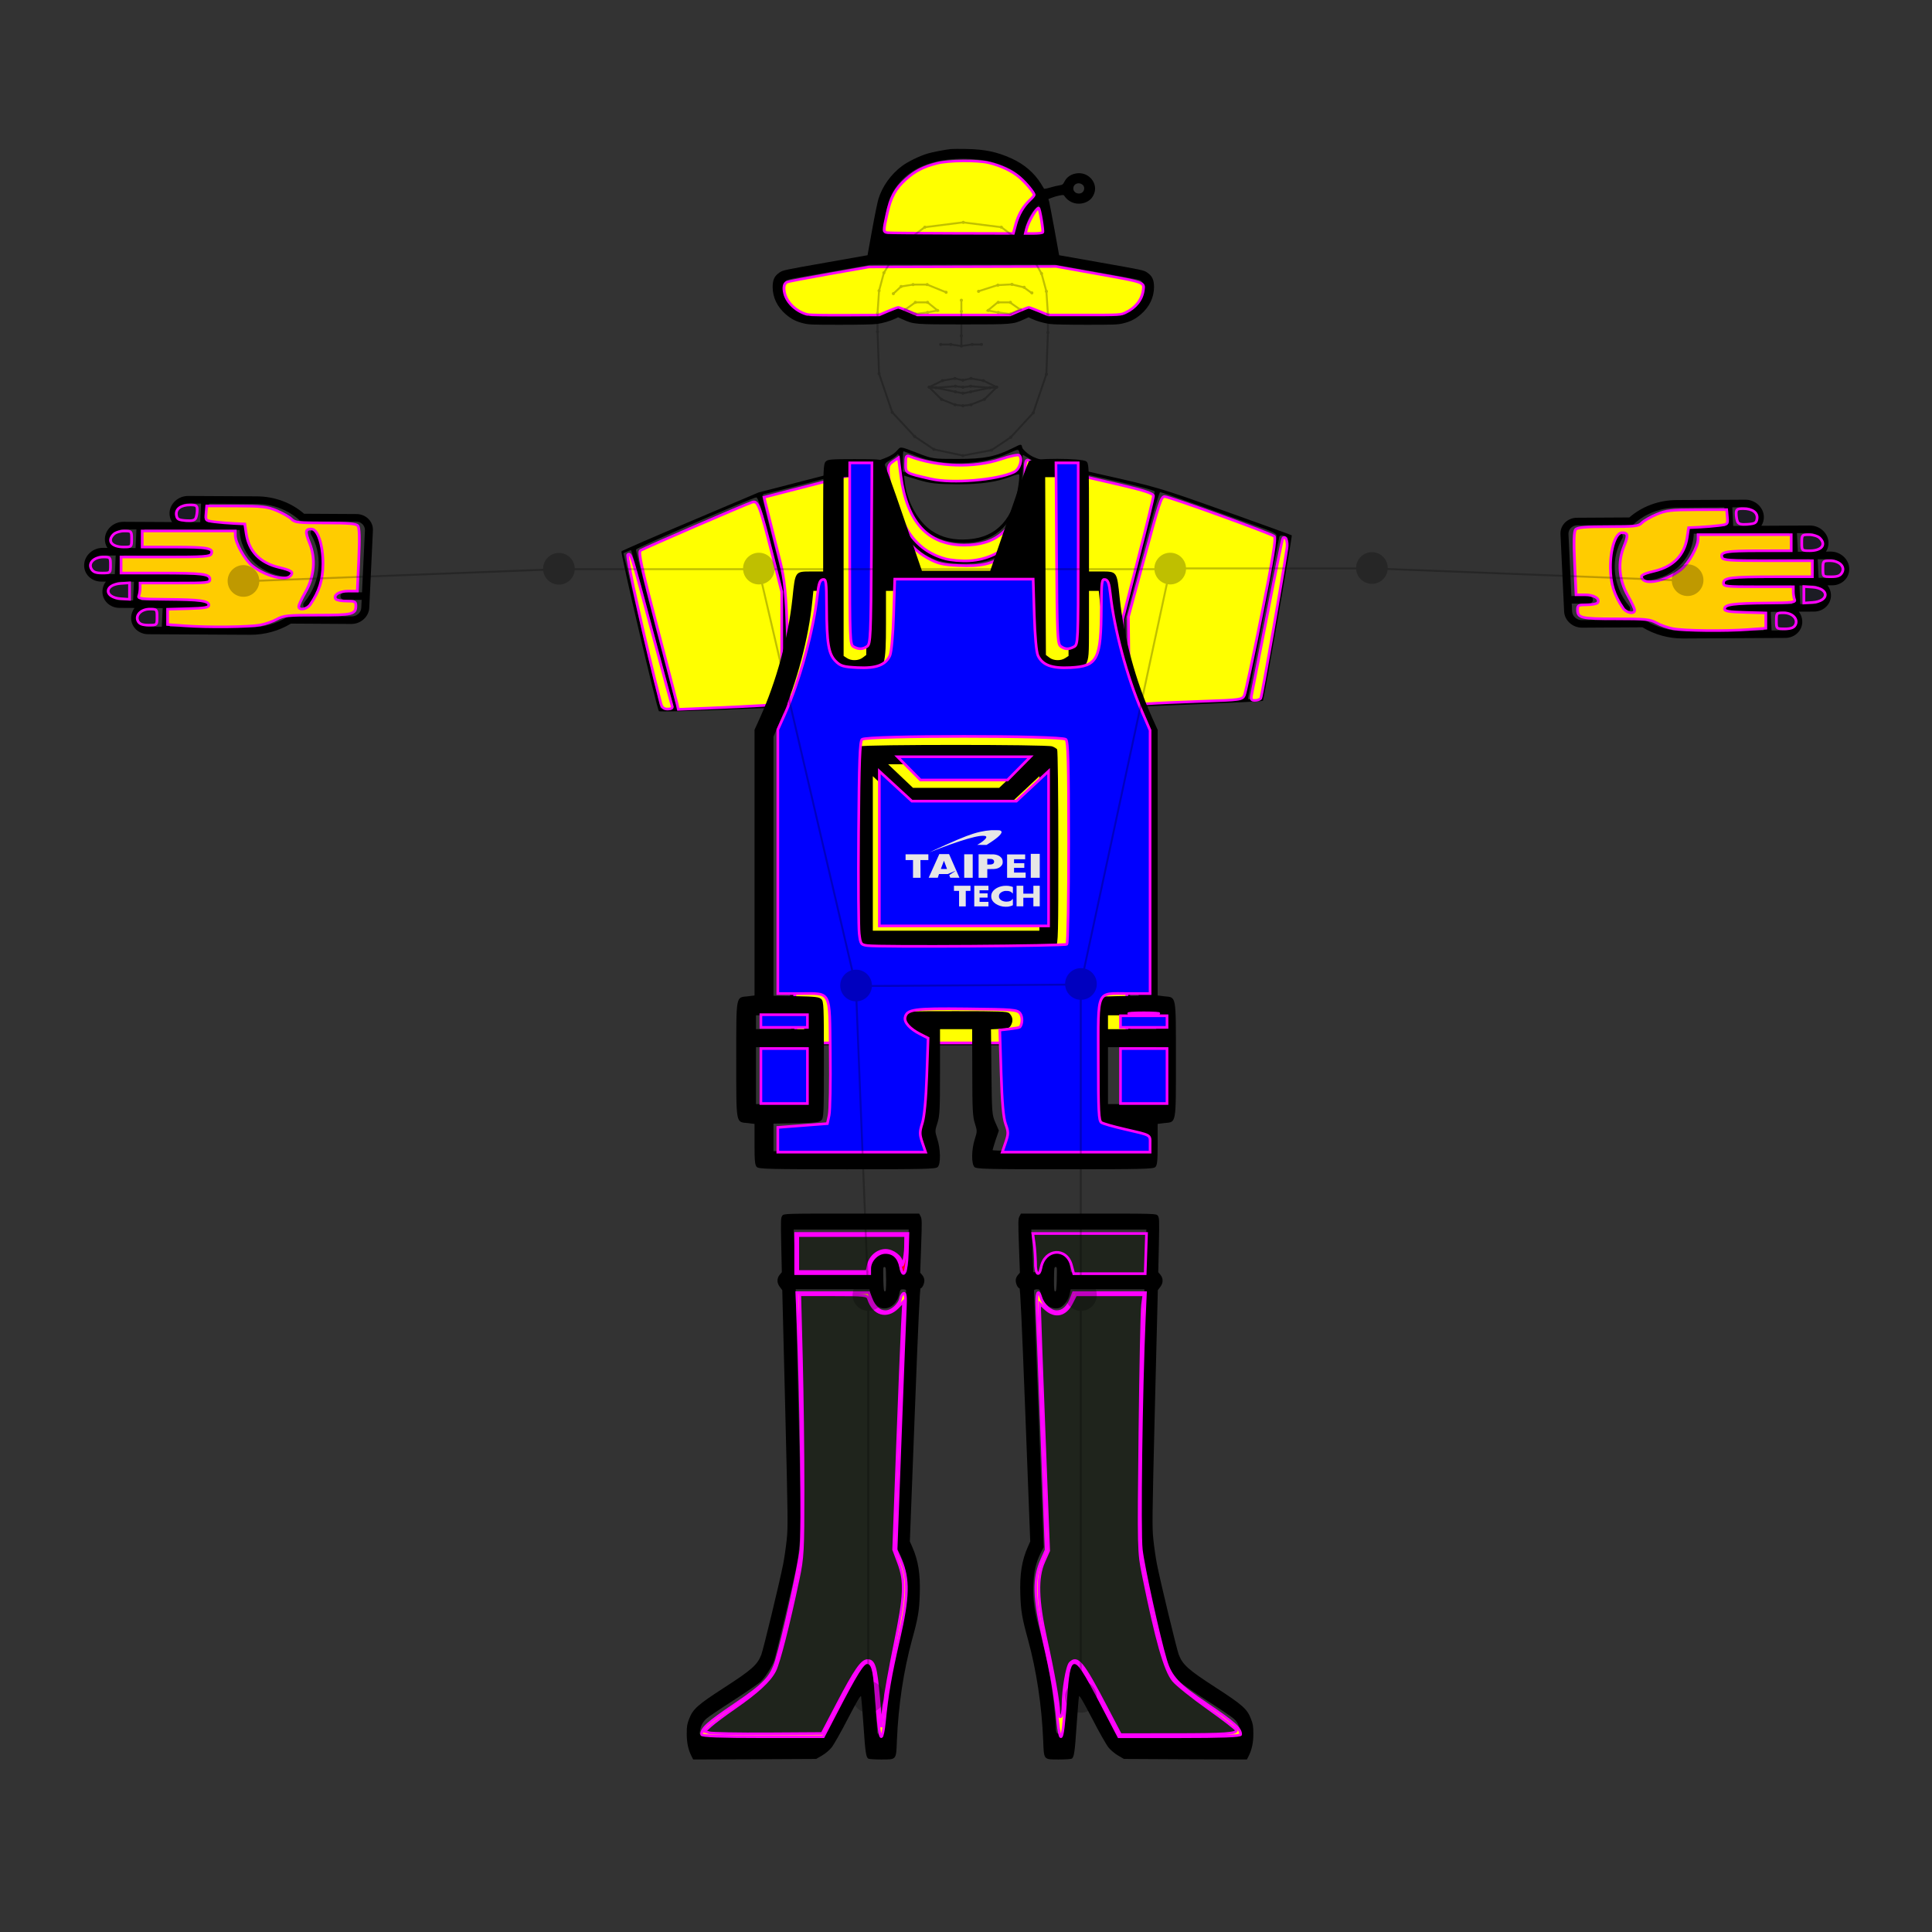 <?xml version="1.0" encoding="UTF-8" standalone="no"?>
<!-- Generator: Adobe Illustrator 24.0.1, SVG Export Plug-In . SVG Version: 6.00 Build 0)  -->

<svg
   version="1.1"
   id="Layer_1"
   x="0px"
   y="0px"
   width="1000px"
   height="1000px"
   viewBox="0 0 1000 1000"
   style="enable-background:new 0 0 1000 1000;"
   xml:space="preserve"
   sodipodi:docname="wangston_9_initEdit.svg"
   inkscape:version="1.2.1 (9c6d41e, 2022-07-14)"
   xmlns:inkscape="http://www.inkscape.org/namespaces/inkscape"
   xmlns:sodipodi="http://sodipodi.sourceforge.net/DTD/sodipodi-0.dtd"
   xmlns="http://www.w3.org/2000/svg"
   xmlns:svg="http://www.w3.org/2000/svg"><rect x="0" y="0" width="1000" height="1000" fill="#333333" stroke="none"/><defs
   id="defs993" /><sodipodi:namedview
   id="namedview991"
   pagecolor="#ffffff"
   bordercolor="#000000"
   borderopacity="0.25"
   inkscape:showpageshadow="2"
   inkscape:pageopacity="0.0"
   inkscape:pagecheckerboard="0"
   inkscape:deskcolor="#d1d1d1"
   showgrid="false"
   inkscape:zoom="0.57558492"
   inkscape:cx="672.35952"
   inkscape:cy="429.12869"
   inkscape:window-width="1403"
   inkscape:window-height="1088"
   inkscape:window-x="1039"
   inkscape:window-y="25"
   inkscape:window-maximized="0"
   inkscape:current-layer="illustration" />
<g
   id="illustration"
   style="fill:#000000;stroke-width:1.028"
   transform="matrix(1,0,0,0.947,0,4.071)">
	
	
	
	
	
	
	
	
	
	
	
	
	
	
	
	
	
	
	
	
	
	
	
	
	
	
	
	
	
	
	
<g
   id="g4941"
   transform="matrix(2.016,0,0,1.911,586.906,-282.187)"
   style="stroke-width:1.979"><path
     d="m -46.952,188.043 c -1.473,0.16 -4.819,0.88 -6.043,1.299 -2.046,0.68 -5.03,2.299 -6.521,3.538 -2.869,2.379 -5.087,5.837 -6.081,9.456 -0.229,0.82 -0.956,4.758 -1.606,8.776 l -1.186,7.297 -10.843,2.139 c -10.575,2.079 -10.881,2.139 -11.742,2.799 -1.3,0.98 -1.759,2.039 -1.778,4.118 0,2.999 1.167,5.717 3.366,7.837 1.434,1.379 2.696,2.099 4.59,2.599 1.358,0.36 2.123,0.4 9.371,0.4 4.628,0 8.51,-0.08 9.39,-0.22 1.549,-0.22 3.442,-0.84 4.743,-1.519 l 0.746,-0.4 1.32,0.66 c 2.716,1.359 2.964,1.379 15.433,1.379 12.469,0 12.717,-0.02 15.433,-1.379 l 1.32,-0.66 0.746,0.4 c 1.3,0.68 3.194,1.299 4.743,1.519 0.88,0.14 4.762,0.22 9.39,0.22 7.248,0 8.013,-0.04 9.371,-0.4 1.893,-0.5 3.155,-1.219 4.59,-2.599 2.199,-2.119 3.366,-4.838 3.366,-7.837 -0.019,-2.079 -0.478,-3.139 -1.779,-4.118 -0.861,-0.66 -1.167,-0.72 -11.742,-2.799 l -10.843,-2.139 -1.186,-7.297 c -0.669,-4.018 -1.281,-7.637 -1.377,-8.036 l -0.191,-0.74 0.899,-0.38 c 0.478,-0.22 1.358,-0.5 1.931,-0.62 1.014,-0.22 1.071,-0.22 1.339,0.22 1.186,1.899 3.385,2.619 5.316,1.759 1.147,-0.52 1.779,-1.219 2.237,-2.479 1.052,-2.899 -1.205,-6.097 -4.15,-5.877 -1.53,0.12 -2.754,0.94 -3.404,2.299 -0.44,0.94 -0.535,1.02 -1.339,1.159 -0.478,0.08 -1.549,0.36 -2.39,0.64 -0.822,0.28 -1.549,0.42 -1.568,0.32 -0.038,-0.1 -0.382,-0.74 -0.784,-1.439 -1.759,-3.139 -4.341,-5.578 -7.573,-7.217 -3.729,-1.879 -6.808,-2.599 -11.589,-2.699 -1.74,-0.04 -3.5,-0.02 -3.92,0.02 z m 7.611,3.099 c 2.945,0.4 6.368,1.699 8.491,3.199 1.511,1.08 3.308,2.979 4.284,4.538 1.339,2.119 1.339,2.139 0.229,3.139 -1.128,1.04 -2.658,3.319 -3.385,5.078 -0.306,0.7 -0.669,2.059 -0.841,3.039 l -0.306,1.779 h -16.791 c -15.949,0 -16.791,-0.02 -16.791,-0.36 0,-0.82 1.186,-7.437 1.549,-8.616 1.281,-4.198 4.188,-7.717 8.108,-9.756 3.978,-2.099 9.543,-2.819 15.452,-2.039 z m 26.219,7.177 c 0.497,0.5 0.478,1.519 -0.038,2.039 -0.861,0.9 -2.39,0.26 -2.39,-1.02 0,-1.399 1.434,-1.999 2.429,-1.02 z m -10.614,9.396 c 0.325,1.919 0.593,3.638 0.593,3.838 0,0.32 -0.229,0.36 -2.486,0.36 h -2.467 l 0.096,-0.66 c 0.402,-2.419 1.511,-4.898 2.888,-6.377 0.382,-0.42 0.727,-0.72 0.746,-0.7 0.038,0.02 0.325,1.619 0.631,3.538 z m 14.171,15.513 c 5.928,1.159 10.939,2.199 11.111,2.299 0.937,0.52 1.186,1.999 0.669,3.798 -0.956,3.299 -3.481,5.518 -6.846,6.017 -0.841,0.12 -4.475,0.16 -9.046,0.12 -8.548,-0.1 -8.72,-0.12 -11.455,-1.559 -0.822,-0.44 -1.683,-0.8 -1.912,-0.8 -0.21,0 -1.09,0.36 -1.931,0.8 -2.907,1.519 -2.677,1.499 -14.821,1.499 -12.144,0 -11.914,0.02 -14.821,-1.499 -0.841,-0.44 -1.721,-0.8 -1.951,-0.8 -0.229,0 -1.09,0.36 -1.912,0.8 -2.658,1.419 -2.869,1.459 -11.436,1.559 -8.491,0.08 -9.81,-0.02 -11.685,-0.94 -2.601,-1.279 -4.475,-4.218 -4.475,-7.077 0,-0.8 0.096,-1.08 0.535,-1.519 0.44,-0.48 0.88,-0.62 3.289,-1.1 1.53,-0.3 6.349,-1.239 10.709,-2.119 l 7.936,-1.559 23.637,-0.02 23.637,-0.02 z"
     id="path4915"
     style="fill:#000000;stroke:none;stroke-width:0.07" /><path
     style="fill:#ffff00;stroke:#ff00ff;stroke-width:2.73"
     d="m 138.539,806.943 c -4.431,-0.55 -4.467,-1.424 -0.815,-19.916 3.662,-18.539 7.961,-27.402 18.312,-37.75 8.864,-8.862 16.778,-13.402 29.995,-17.207 11.322,-3.26 39.414,-3.551 50.605,-0.524 11.672,3.156 22.425,8.855 29.572,15.672 6.377,6.083 14.149,16.49 14.149,18.947 0,0.679 -1.749,3.036 -3.886,5.237 -6.583,6.778 -11.398,15.916 -13.957,26.486 l -2.377,9.819 -59.022,-0.161 c -32.462,-0.089 -60.621,-0.36 -62.575,-0.602 z"
     id="path4927"
     transform="matrix(0.265,0,0,0.265,-99.899,-1.863)" /><path
     style="fill:#ffff00;stroke:#ff00ff;stroke-width:2.73"
     d="m 61.097,895.281 c -10.457,-2.645 -20.133,-12.425 -22.424,-22.664 -1.473,-6.581 -0.695,-10.808 2.282,-12.401 1.17,-0.626 19.486,-4.548 40.702,-8.715 l 38.575,-7.577 90.72,-0.263 90.72,-0.263 40.37,8.056 c 45.715,9.123 45.019,8.845 43.989,17.54 -1.223,10.33 -7.409,19.045 -17.139,24.148 -4.871,2.554 -5.258,2.58 -39.895,2.58 h -34.976 l -8.882,-4.099 c -4.885,-2.254 -9.383,-4.099 -9.997,-4.099 -0.613,0 -4.978,1.844 -9.7,4.099 l -8.584,4.099 h -44.813 -44.813 l -8.584,-4.099 c -4.721,-2.254 -9.22,-4.099 -9.997,-4.099 -0.777,0 -5.276,1.844 -9.997,4.099 l -8.584,4.099 -32.79,0.209 c -18.035,0.115 -34.316,-0.177 -36.181,-0.649 z"
     id="path4929"
     transform="matrix(0.265,0,0,0.265,-99.899,-1.863)" /><path
     style="fill:#ffff00;stroke:#ff00ff;stroke-width:2.73"
     d="m 272.886,803.101 c 1.812,-8.065 9.412,-22.693 11.791,-22.693 1.077,0 4.797,24.745 3.931,26.147 -0.414,0.669 -4.192,1.179 -8.745,1.179 h -8.017 z"
     id="path4933"
     transform="matrix(0.265,0,0,0.265,-99.899,-1.863)" /></g><g
   id="g6938-9"
   transform="matrix(-3.78,0,0,3.78,737.212,-164.695)"
   style="stroke-width:1.028"><g
     id="g6759-9"
     transform="matrix(0.054,0.051,-0.049,0.052,160.468,100.259)"
     style="stroke-width:3.751"
     inkscape:transform-center-x="-1.9093729"
     inkscape:transform-center-y="-1.4081026"><g
       id="g6704-7"
       style="stroke-width:3.751">
	<path
   d="m 86.5,278.977 c 6.003,23.704 18.327,45.459 35.639,62.912 20.908,21.077 47.429,34.581 76.695,39.054 0.384,0.059 0.765,0.087 1.142,0.087 3.642,0 6.837,-2.657 7.405,-6.368 0.009,-0.057 0.01,-0.113 0.017,-0.17 0.523,-4.03 -2.261,-7.76 -6.298,-8.377 -26.063,-3.982 -49.685,-16.013 -68.312,-34.79 -15.424,-15.549 -26.402,-34.924 -31.748,-56.029 -0.996,-3.934 -4.929,-6.333 -8.862,-5.479 -0.083,0.018 -0.166,0.029 -0.249,0.05 -4.015,1.015 -6.446,5.095 -5.429,9.11 z"
   id="path6700-0"
   style="stroke-width:3.751" />
	<path
   d="m 435.91,150.989 20.115,-19.954 c 6.351,-6.299 9.867,-14.692 9.903,-23.636 0.036,-8.944 -3.413,-17.365 -9.712,-23.715 -4.702,-4.74 -10.565,-7.899 -16.955,-9.213 l 6.21,-6.16 c 6.35,-6.298 9.866,-14.691 9.902,-23.635 0.036,-8.944 -3.413,-17.365 -9.712,-23.715 -6.334,-6.386 -14.776,-9.902 -23.771,-9.902 -8.892,0 -17.266,3.449 -23.578,9.712 l -6.211,6.16 C 390.838,20.531 387.726,14.639 383.026,9.902 376.693,3.517 368.251,0 359.257,0 c -8.892,0 -17.266,3.449 -23.58,9.713 l -64.793,64.272 c -1.263,-6.4 -4.376,-12.292 -9.075,-17.029 -6.335,-6.385 -14.776,-9.902 -23.771,-9.902 -8.892,0 -17.266,3.449 -23.579,9.713 l -91.535,90.799 c -23.733,23.543 -37.976,54.66 -40.301,87.906 L 12.77,304.814 C 0.09,317.392 0.007,337.941 12.585,350.622 l 91.814,92.556 c 0.01,0.01 16.245,16.376 16.245,16.376 6.128,6.177 14.295,9.579 22.997,9.579 8.602,0 16.703,-3.336 22.815,-9.398 l 80.423,-79.911 c 26.367,-5.293 50.386,-18.11 69.584,-37.153 L 429.62,230.421 c 0.007,-0.007 23.055,-22.87 23.055,-22.87 6.349,-6.298 9.865,-14.691 9.901,-23.635 0.036,-8.944 -3.412,-17.365 -9.71,-23.715 -4.703,-4.739 -10.566,-7.898 -16.956,-9.212 z m -197.879,216.482 -7.175,7.129 -74.969,74.49 c -3.279,3.253 -7.628,5.044 -12.247,5.044 -4.672,0 -9.058,-1.826 -12.348,-5.144 l -10.958,-11.047 23.182,-22.996 c 2.941,-2.917 2.96,-7.665 0.043,-10.606 -2.917,-2.939 -7.666,-2.96 -10.606,-0.042 l -23.182,22.996 -86.537,-87.237 c -6.753,-6.808 -6.708,-17.841 0.101,-24.597 l 66.56,-66.074 5.327,-5.288 c 1.329,-1.319 2.117,-3.088 2.208,-4.958 1.487,-30.597 14.292,-59.336 36.056,-80.926 l 63.159,-62.651 26.032,26.242 -47.581,47.2 c -2.941,2.917 -2.96,7.665 -0.043,10.606 32.951,33.218 32.732,87.054 -0.488,120.008 -2.941,2.917 -2.96,7.665 -0.043,10.606 1.466,1.478 3.395,2.218 5.325,2.218 1.909,0 3.819,-0.725 5.282,-2.176 37.3,-37.001 39.242,-96.376 5.658,-135.699 L 317.865,48.51 l 26.031,26.242 -89.513,88.793 c -2.94,2.917 -2.96,7.665 -0.042,10.606 1.466,1.478 3.395,2.218 5.324,2.218 1.909,0 3.819,-0.725 5.282,-2.176 L 380.502,59.568 406.533,85.809 290.978,200.437 c -2.94,2.917 -2.96,7.665 -0.042,10.606 1.466,1.478 3.395,2.218 5.324,2.218 1.909,0 3.819,-0.725 5.282,-2.176 l 89.512,-88.793 26.032,26.242 -11.57,11.477 c -0.007,0.008 -23.05,22.865 -23.05,22.865 -0.004,0.004 -54.893,54.452 -54.893,54.452 -2.94,2.917 -2.96,7.665 -0.042,10.606 1.466,1.478 3.395,2.218 5.324,2.218 1.909,0 3.819,-0.725 5.282,-2.176 l 49.566,-49.168 26.031,26.242 -107.836,106.972 c -17.322,17.183 -39.045,28.675 -62.88,33.274 -1.815,0.073 -3.606,0.802 -4.987,2.175 z m 13.128,-299.95 c 3.477,3.505 5.38,8.153 5.36,13.089 -0.02,4.937 -1.961,9.57 -5.467,13.048 L 233.326,111.242 207.294,85 225.021,67.416 c 3.485,-3.457 8.108,-5.361 13.016,-5.361 4.965,-10e-4 9.625,1.94 13.122,5.466 z m 121.22,-47.054 c 3.477,3.504 5.38,8.152 5.36,13.089 -0.021,4.937 -1.961,9.57 -5.467,13.048 L 354.545,64.188 328.514,37.946 346.24,20.362 C 349.725,16.904 354.347,15 359.256,15 c 4.965,0 9.626,1.941 13.123,5.467 z m 62.634,11.059 c 3.477,3.505 5.381,8.153 5.36,13.09 -0.02,4.937 -1.961,9.569 -5.466,13.046 L 417.181,75.246 391.15,49.004 408.877,31.419 c 3.484,-3.456 8.105,-5.36 13.014,-5.36 4.965,10e-4 9.625,1.942 13.122,5.467 z m -7.277,106.444 -26.032,-26.242 17.717,-17.575 c 3.496,-3.466 8.118,-5.371 13.025,-5.371 4.965,0 9.625,1.941 13.122,5.467 3.477,3.505 5.38,8.153 5.36,13.09 -0.02,4.937 -1.961,9.569 -5.467,13.047 z m -29.383,50.275 17.734,-17.592 c 3.484,-3.452 8.102,-5.354 13.007,-5.354 4.965,0 9.625,1.941 13.122,5.467 3.477,3.504 5.38,8.153 5.36,13.09 -0.021,4.937 -1.962,9.569 -5.467,13.047 l -17.726,17.584 z"
   id="path6702-3"
   style="stroke-width:3.751" />
</g><g
       id="g6706-9"
       style="stroke-width:3.751">
</g><g
       id="g6708-8"
       style="stroke-width:3.751">
</g><g
       id="g6710-6"
       style="stroke-width:3.751">
</g><g
       id="g6712-5"
       style="stroke-width:3.751">
</g><g
       id="g6714-7"
       style="stroke-width:3.751">
</g><g
       id="g6716-6"
       style="stroke-width:3.751">
</g><g
       id="g6718-2"
       style="stroke-width:3.751">
</g><g
       id="g6720-7"
       style="stroke-width:3.751">
</g><g
       id="g6722-0"
       style="stroke-width:3.751">
</g><g
       id="g6724-3"
       style="stroke-width:3.751">
</g><g
       id="g6726-9"
       style="stroke-width:3.751">
</g><g
       id="g6728-9"
       style="stroke-width:3.751">
</g><g
       id="g6730-9"
       style="stroke-width:3.751">
</g><g
       id="g6732-1"
       style="stroke-width:3.751">
</g><g
       id="g6734-7"
       style="stroke-width:3.751">
</g></g><path
     style="fill:#ffcc00;stroke:#ff00ff;stroke-width:1.417"
     d="m 978.394,508.165 c -2.622,-0.515 -6.462,-1.937 -8.533,-3.159 -3.357,-1.981 -5.637,-2.222 -20.974,-2.222 -18.22,0 -19.83,-0.417 -19.83,-5.137 0,-2.246 0.518,-2.514 4.854,-2.514 2.67,0 5.171,-0.513 5.559,-1.141 1.352,-2.187 -1.886,-4.324 -6.552,-4.324 h -4.615 l -0.736,-17.079 c -0.525,-12.166 -0.378,-17.511 0.511,-18.581 0.951,-1.146 4.937,-1.503 16.792,-1.503 13.906,0 15.744,-0.22 17.432,-2.085 1.038,-1.147 4.434,-3.216 7.547,-4.597 5.006,-2.222 7.43,-2.518 20.962,-2.56 l 15.302,-0.048 0.335,4.023 c 0.331,3.982 0.287,4.029 -4.372,4.651 -2.589,0.345 -7.162,0.749 -10.163,0.896 l -5.457,0.268 -0.737,5.189 c -1.385,9.751 -7.122,16.032 -16.883,18.487 -6.592,1.658 -7.73,2.533 -6.001,4.616 2.507,3.021 13.135,0.101 19.662,-5.402 3.937,-3.319 8.833,-12.505 8.85,-16.605 l 0.011,-2.459 h 24.046 24.046 v 4.372 4.372 l -16.668,0.017 c -17.056,0.017 -20.225,0.632 -19.048,3.698 0.586,1.528 3.59,1.75 23.659,1.75 h 22.987 v 4.372 4.372 h -19.538 c -22.606,0 -26.369,0.487 -26.369,3.416 0,1.921 1.129,2.049 18.035,2.049 h 18.035 v 2.643 c 0,1.454 0.298,3.421 0.663,4.372 0.584,1.522 -1.152,1.744 -14.482,1.858 -17.15,0.146 -21.704,0.81 -21.704,3.16 0,1.31 2.084,1.69 10.657,1.942 l 10.657,0.313 v 4.17 4.17 l -9.017,0.702 c -12.111,0.943 -33.042,0.695 -38.923,-0.461 z m -19.826,-10.106 c 0,-0.795 -1.546,-4.299 -3.435,-7.787 -4.62,-8.53 -5.417,-18.283 -2.185,-26.734 2.429,-6.351 2.264,-7.754 -0.912,-7.754 -3.298,0 -6.047,8.789 -5.984,19.128 0.053,8.664 1.952,15.046 6.586,22.133 1.738,2.657 5.93,3.374 5.93,1.014 z"
     id="path6830-2"
     transform="matrix(0.265,0,0,0.265,-99.899,-1.863)" /><path
     style="fill:#1c1c24;stroke:#ff00ff;stroke-width:1.417"
     d="m 1011.718,449.74 c -0.377,-0.982 -0.685,-2.974 -0.685,-4.428 0,-2.263 0.52,-2.643 3.617,-2.643 4.821,0 7.619,2.164 7.144,5.526 -0.321,2.274 -1.048,2.72 -4.884,3.001 -3.369,0.246 -4.68,-0.121 -5.192,-1.456 z"
     id="path6903-3"
     transform="matrix(0.265,0,0,0.265,-99.899,-1.863)" /><path
     style="fill:#1c1c24;stroke:#ff00ff;stroke-width:1.417"
     d="m 1044.916,461.25 c 0,-4.251 0.104,-4.372 3.747,-4.372 2.061,0 4.52,0.773 5.465,1.718 3.622,3.622 1.17,7.026 -5.059,7.026 -4.117,0 -4.153,-0.038 -4.153,-4.372 z"
     id="path6905-6"
     transform="matrix(0.265,0,0,0.265,-99.899,-1.863)" /><path
     style="fill:#1c1c24;stroke:#ff00ff;stroke-width:1.417"
     d="m 1055.846,475.459 c 0,-4.229 0.119,-4.372 3.656,-4.372 4.836,0 7.957,3.24 6.23,6.467 -0.92,1.72 -2.28,2.277 -5.552,2.277 -4.327,0 -4.334,-0.006 -4.334,-4.372 z"
     id="path6907-5"
     transform="matrix(0.265,0,0,0.265,-99.899,-1.863)" /><path
     style="fill:#1c1c24;stroke:#ff00ff;stroke-width:1.417"
     d="m 1046.009,489.668 v -4.498 l 4.534,0.336 c 8.691,0.644 8.691,7.679 0,8.323 l -4.534,0.336 z"
     id="path6909-5"
     transform="matrix(0.265,0,0,0.265,-99.899,-1.863)" /><path
     style="fill:#1c1c24;stroke:#ff00ff;stroke-width:1.417"
     d="m 1031.8,503.877 c 0,-4.254 0.101,-4.372 3.764,-4.372 4.585,0 7.706,3.508 5.983,6.727 -0.771,1.44 -2.319,2.017 -5.413,2.017 -4.327,0 -4.334,-0.006 -4.334,-4.372 z"
     id="path6911-8"
     transform="matrix(0.265,0,0,0.265,-99.899,-1.863)" /></g><g
   id="g6938"
   transform="matrix(3.78,0,0,3.78,263.509,-162.667)"
   style="stroke-width:1.028"><g
     id="g6759"
     transform="matrix(0.054,0.051,-0.049,0.052,160.468,100.259)"
     style="stroke-width:3.751"
     inkscape:transform-center-x="-1.9093729"
     inkscape:transform-center-y="-1.4081026"><g
       id="g6704"
       style="stroke-width:3.751">
	<path
   d="m 86.5,278.977 c 6.003,23.704 18.327,45.459 35.639,62.912 20.908,21.077 47.429,34.581 76.695,39.054 0.384,0.059 0.765,0.087 1.142,0.087 3.642,0 6.837,-2.657 7.405,-6.368 0.009,-0.057 0.01,-0.113 0.017,-0.17 0.523,-4.03 -2.261,-7.76 -6.298,-8.377 -26.063,-3.982 -49.685,-16.013 -68.312,-34.79 -15.424,-15.549 -26.402,-34.924 -31.748,-56.029 -0.996,-3.934 -4.929,-6.333 -8.862,-5.479 -0.083,0.018 -0.166,0.029 -0.249,0.05 -4.015,1.015 -6.446,5.095 -5.429,9.11 z"
   id="path6700"
   style="stroke-width:3.751" />
	<path
   d="m 435.91,150.989 20.115,-19.954 c 6.351,-6.299 9.867,-14.692 9.903,-23.636 0.036,-8.944 -3.413,-17.365 -9.712,-23.715 -4.702,-4.74 -10.565,-7.899 -16.955,-9.213 l 6.21,-6.16 c 6.35,-6.298 9.866,-14.691 9.902,-23.635 0.036,-8.944 -3.413,-17.365 -9.712,-23.715 -6.334,-6.386 -14.776,-9.902 -23.771,-9.902 -8.892,0 -17.266,3.449 -23.578,9.712 l -6.211,6.16 C 390.838,20.531 387.726,14.639 383.026,9.902 376.693,3.517 368.251,0 359.257,0 c -8.892,0 -17.266,3.449 -23.58,9.713 l -64.793,64.272 c -1.263,-6.4 -4.376,-12.292 -9.075,-17.029 -6.335,-6.385 -14.776,-9.902 -23.771,-9.902 -8.892,0 -17.266,3.449 -23.579,9.713 l -91.535,90.799 c -23.733,23.543 -37.976,54.66 -40.301,87.906 L 12.77,304.814 C 0.09,317.392 0.007,337.941 12.585,350.622 l 91.814,92.556 c 0.01,0.01 16.245,16.376 16.245,16.376 6.128,6.177 14.295,9.579 22.997,9.579 8.602,0 16.703,-3.336 22.815,-9.398 l 80.423,-79.911 c 26.367,-5.293 50.386,-18.11 69.584,-37.153 L 429.62,230.421 c 0.007,-0.007 23.055,-22.87 23.055,-22.87 6.349,-6.298 9.865,-14.691 9.901,-23.635 0.036,-8.944 -3.412,-17.365 -9.71,-23.715 -4.703,-4.739 -10.566,-7.898 -16.956,-9.212 z m -197.879,216.482 -7.175,7.129 -74.969,74.49 c -3.279,3.253 -7.628,5.044 -12.247,5.044 -4.672,0 -9.058,-1.826 -12.348,-5.144 l -10.958,-11.047 23.182,-22.996 c 2.941,-2.917 2.96,-7.665 0.043,-10.606 -2.917,-2.939 -7.666,-2.96 -10.606,-0.042 l -23.182,22.996 -86.537,-87.237 c -6.753,-6.808 -6.708,-17.841 0.101,-24.597 l 66.56,-66.074 5.327,-5.288 c 1.329,-1.319 2.117,-3.088 2.208,-4.958 1.487,-30.597 14.292,-59.336 36.056,-80.926 l 63.159,-62.651 26.032,26.242 -47.581,47.2 c -2.941,2.917 -2.96,7.665 -0.043,10.606 32.951,33.218 32.732,87.054 -0.488,120.008 -2.941,2.917 -2.96,7.665 -0.043,10.606 1.466,1.478 3.395,2.218 5.325,2.218 1.909,0 3.819,-0.725 5.282,-2.176 37.3,-37.001 39.242,-96.376 5.658,-135.699 L 317.865,48.51 l 26.031,26.242 -89.513,88.793 c -2.94,2.917 -2.96,7.665 -0.042,10.606 1.466,1.478 3.395,2.218 5.324,2.218 1.909,0 3.819,-0.725 5.282,-2.176 L 380.502,59.568 406.533,85.809 290.978,200.437 c -2.94,2.917 -2.96,7.665 -0.042,10.606 1.466,1.478 3.395,2.218 5.324,2.218 1.909,0 3.819,-0.725 5.282,-2.176 l 89.512,-88.793 26.032,26.242 -11.57,11.477 c -0.007,0.008 -23.05,22.865 -23.05,22.865 -0.004,0.004 -54.893,54.452 -54.893,54.452 -2.94,2.917 -2.96,7.665 -0.042,10.606 1.466,1.478 3.395,2.218 5.324,2.218 1.909,0 3.819,-0.725 5.282,-2.176 l 49.566,-49.168 26.031,26.242 -107.836,106.972 c -17.322,17.183 -39.045,28.675 -62.88,33.274 -1.815,0.073 -3.606,0.802 -4.987,2.175 z m 13.128,-299.95 c 3.477,3.505 5.38,8.153 5.36,13.089 -0.02,4.937 -1.961,9.57 -5.467,13.048 L 233.326,111.242 207.294,85 225.021,67.416 c 3.485,-3.457 8.108,-5.361 13.016,-5.361 4.965,-10e-4 9.625,1.94 13.122,5.466 z m 121.22,-47.054 c 3.477,3.504 5.38,8.152 5.36,13.089 -0.021,4.937 -1.961,9.57 -5.467,13.048 L 354.545,64.188 328.514,37.946 346.24,20.362 C 349.725,16.904 354.347,15 359.256,15 c 4.965,0 9.626,1.941 13.123,5.467 z m 62.634,11.059 c 3.477,3.505 5.381,8.153 5.36,13.09 -0.02,4.937 -1.961,9.569 -5.466,13.046 L 417.181,75.246 391.15,49.004 408.877,31.419 c 3.484,-3.456 8.105,-5.36 13.014,-5.36 4.965,10e-4 9.625,1.942 13.122,5.467 z m -7.277,106.444 -26.032,-26.242 17.717,-17.575 c 3.496,-3.466 8.118,-5.371 13.025,-5.371 4.965,0 9.625,1.941 13.122,5.467 3.477,3.505 5.38,8.153 5.36,13.09 -0.02,4.937 -1.961,9.569 -5.467,13.047 z m -29.383,50.275 17.734,-17.592 c 3.484,-3.452 8.102,-5.354 13.007,-5.354 4.965,0 9.625,1.941 13.122,5.467 3.477,3.504 5.38,8.153 5.36,13.09 -0.021,4.937 -1.962,9.569 -5.467,13.047 l -17.726,17.584 z"
   id="path6702"
   style="stroke-width:3.751" />
</g><g
       id="g6706"
       style="stroke-width:3.751">
</g><g
       id="g6708"
       style="stroke-width:3.751">
</g><g
       id="g6710"
       style="stroke-width:3.751">
</g><g
       id="g6712"
       style="stroke-width:3.751">
</g><g
       id="g6714"
       style="stroke-width:3.751">
</g><g
       id="g6716"
       style="stroke-width:3.751">
</g><g
       id="g6718"
       style="stroke-width:3.751">
</g><g
       id="g6720"
       style="stroke-width:3.751">
</g><g
       id="g6722"
       style="stroke-width:3.751">
</g><g
       id="g6724"
       style="stroke-width:3.751">
</g><g
       id="g6726"
       style="stroke-width:3.751">
</g><g
       id="g6728"
       style="stroke-width:3.751">
</g><g
       id="g6730"
       style="stroke-width:3.751">
</g><g
       id="g6732"
       style="stroke-width:3.751">
</g><g
       id="g6734"
       style="stroke-width:3.751">
</g></g><path
     style="fill:#ffcc00;stroke:#ff00ff;stroke-width:1.417"
     d="m 978.394,508.165 c -2.622,-0.515 -6.462,-1.937 -8.533,-3.159 -3.357,-1.981 -5.637,-2.222 -20.974,-2.222 -18.22,0 -19.83,-0.417 -19.83,-5.137 0,-2.246 0.518,-2.514 4.854,-2.514 2.67,0 5.171,-0.513 5.559,-1.141 1.352,-2.187 -1.886,-4.324 -6.552,-4.324 h -4.615 l -0.736,-17.079 c -0.525,-12.166 -0.378,-17.511 0.511,-18.581 0.951,-1.146 4.937,-1.503 16.792,-1.503 13.906,0 15.744,-0.22 17.432,-2.085 1.038,-1.147 4.434,-3.216 7.547,-4.597 5.006,-2.222 7.43,-2.518 20.962,-2.56 l 15.302,-0.048 0.335,4.023 c 0.331,3.982 0.287,4.029 -4.372,4.651 -2.589,0.345 -7.162,0.749 -10.163,0.896 l -5.457,0.268 -0.737,5.189 c -1.385,9.751 -7.122,16.032 -16.883,18.487 -6.592,1.658 -7.73,2.533 -6.001,4.616 2.507,3.021 13.135,0.101 19.662,-5.402 3.937,-3.319 8.833,-12.505 8.85,-16.605 l 0.011,-2.459 h 24.046 24.046 v 4.372 4.372 l -16.668,0.017 c -17.056,0.017 -20.225,0.632 -19.048,3.698 0.586,1.528 3.59,1.75 23.659,1.75 h 22.987 v 4.372 4.372 h -19.538 c -22.606,0 -26.369,0.487 -26.369,3.416 0,1.921 1.129,2.049 18.035,2.049 h 18.035 v 2.643 c 0,1.454 0.298,3.421 0.663,4.372 0.584,1.522 -1.152,1.744 -14.482,1.858 -17.15,0.146 -21.704,0.81 -21.704,3.16 0,1.31 2.084,1.69 10.657,1.942 l 10.657,0.313 v 4.17 4.17 l -9.017,0.702 c -12.111,0.943 -33.042,0.695 -38.923,-0.461 z m -19.826,-10.106 c 0,-0.795 -1.546,-4.299 -3.435,-7.787 -4.62,-8.53 -5.417,-18.283 -2.185,-26.734 2.429,-6.351 2.264,-7.754 -0.912,-7.754 -3.298,0 -6.047,8.789 -5.984,19.128 0.053,8.664 1.952,15.046 6.586,22.133 1.738,2.657 5.93,3.374 5.93,1.014 z"
     id="path6830"
     transform="matrix(0.265,0,0,0.265,-99.899,-1.863)" /><path
     style="fill:#1c1c24;stroke:#ff00ff;stroke-width:1.417"
     d="m 1011.718,449.74 c -0.377,-0.982 -0.685,-2.974 -0.685,-4.428 0,-2.263 0.52,-2.643 3.617,-2.643 4.821,0 7.619,2.164 7.144,5.526 -0.321,2.274 -1.048,2.72 -4.884,3.001 -3.369,0.246 -4.68,-0.121 -5.192,-1.456 z"
     id="path6903"
     transform="matrix(0.265,0,0,0.265,-99.899,-1.863)" /><path
     style="fill:#1c1c24;stroke:#ff00ff;stroke-width:1.417"
     d="m 1044.916,461.25 c 0,-4.251 0.104,-4.372 3.747,-4.372 2.061,0 4.52,0.773 5.465,1.718 3.622,3.622 1.17,7.026 -5.059,7.026 -4.117,0 -4.153,-0.038 -4.153,-4.372 z"
     id="path6905"
     transform="matrix(0.265,0,0,0.265,-99.899,-1.863)" /><path
     style="fill:#1c1c24;stroke:#ff00ff;stroke-width:1.417"
     d="m 1055.846,475.459 c 0,-4.229 0.119,-4.372 3.656,-4.372 4.836,0 7.957,3.24 6.23,6.467 -0.92,1.72 -2.28,2.277 -5.552,2.277 -4.327,0 -4.334,-0.006 -4.334,-4.372 z"
     id="path6907"
     transform="matrix(0.265,0,0,0.265,-99.899,-1.863)" /><path
     style="fill:#1c1c24;stroke:#ff00ff;stroke-width:1.417"
     d="m 1046.009,489.668 v -4.498 l 4.534,0.336 c 8.691,0.644 8.691,7.679 0,8.323 l -4.534,0.336 z"
     id="path6909"
     transform="matrix(0.265,0,0,0.265,-99.899,-1.863)" /><path
     style="fill:#1c1c24;stroke:#ff00ff;stroke-width:1.417"
     d="m 1031.8,503.877 c 0,-4.254 0.101,-4.372 3.764,-4.372 4.585,0 7.706,3.508 5.983,6.727 -0.771,1.44 -2.319,2.017 -5.413,2.017 -4.327,0 -4.334,-0.006 -4.334,-4.372 z"
     id="path6911"
     transform="matrix(0.265,0,0,0.265,-99.899,-1.863)" /></g><g
   id="g4790"
   transform="matrix(3.954,0,0,4.091,559.688,-275.076)"
   style="stroke-width:0.966"><path
     d="m -8.915,126.027 c -2.319,1.182 -3.799,1.478 -7.257,1.478 -3.279,0 -3.299,0 -5.398,-0.841 -2.019,-0.796 -2.099,-0.819 -2.419,-0.432 -0.88,1.069 -1.899,1.432 -9.996,3.57 l -8.277,2.183 -8.877,3.843 c -4.898,2.115 -8.956,3.911 -9.056,4.024 -0.16,0.182 4.638,21.055 4.898,21.35 0.08,0.091 3.759,0 8.197,-0.182 4.418,-0.205 8.077,-0.318 8.097,-0.296 0.08,0.068 0.32,10.141 0.62,27.148 0.12,6.185 0.28,12.756 0.34,14.597 l 0.12,3.365 h 22.171 22.171 v -3.365 c 0,-1.842 -0.1,-11.96 -0.22,-22.51 -0.14,-10.527 -0.2,-19.19 -0.16,-19.236 0.04,-0.068 4.018,-0.25 8.837,-0.432 4.838,-0.205 8.837,-0.409 8.897,-0.477 0.12,-0.136 3.858,-22.01 3.779,-22.101 -0.02,-0.045 -3.978,-1.501 -8.777,-3.251 -8.617,-3.138 -8.837,-3.206 -16.593,-4.979 -6.358,-1.478 -8.037,-1.933 -8.837,-2.456 -0.54,-0.341 -1.02,-0.819 -1.08,-1.046 -0.1,-0.5 -0.12,-0.5 -1.18,0.045 z m 0.82,0.591 c 0.22,0.614 0.12,2.069 -0.12,2.319 -0.4,0.364 -3.279,1.137 -5.358,1.432 -2.839,0.387 -5.598,0.091 -9.036,-0.955 l -0.76,-0.227 v -1.341 c 0,-0.75 0.04,-1.364 0.08,-1.364 0.06,0 0.94,0.318 1.959,0.728 3.419,1.319 8.437,1.114 11.855,-0.477 1.24,-0.568 1.22,-0.568 1.379,-0.114 z m -15.074,5.548 c 1.12,4.184 3.379,6.253 7.097,6.526 3.819,0.296 6.577,-1.614 7.717,-5.321 0.46,-1.478 0.86,-4.843 0.7,-5.798 -0.06,-0.364 -0.04,-0.637 0.04,-0.591 1.879,1.023 1.959,1.205 1.759,3.502 -0.16,1.864 -0.8,4.206 -1.519,5.662 -0.64,1.251 -2.119,2.979 -3.199,3.706 -2.659,1.774 -7.497,1.66 -10.156,-0.273 -2.419,-1.751 -4.198,-5.548 -4.938,-10.527 -0.12,-0.932 -0.12,-0.955 0.68,-1.41 0.44,-0.273 0.86,-0.591 0.96,-0.75 0.1,-0.182 0.22,0.546 0.3,1.751 0.08,1.114 0.34,2.706 0.56,3.524 z m -2.899,-3.024 c 0.58,3.911 1.719,7.049 3.319,9.049 1.899,2.365 3.978,3.297 7.237,3.297 3.299,0 5.298,-0.887 7.157,-3.092 1.699,-2.069 2.979,-5.912 2.979,-8.981 0,-0.614 0.06,-1.114 0.16,-1.114 0.08,0 3.439,0.728 7.477,1.637 4.818,1.091 7.357,1.751 7.357,1.933 0,0.159 -0.94,3.956 -2.099,8.458 l -2.099,8.185 0.3,24.056 c 0.16,13.233 0.3,26.034 0.3,28.422 v 4.388 H -15.752 -37.523 l -0.12,-2.547 c -0.12,-2.592 -0.26,-9.481 -0.84,-40.882 l -0.32,-17.394 -1.479,-5.843 c -0.82,-3.229 -1.479,-6.003 -1.479,-6.207 0,-0.182 0.16,-0.341 0.36,-0.341 0.18,-0.023 3.539,-0.864 7.437,-1.933 3.898,-1.046 7.257,-1.91 7.437,-1.91 0.24,-0.023 0.38,0.227 0.46,0.819 z m 17.853,1.774 c -0.62,4.547 -2.839,7.049 -6.537,7.321 -1.919,0.159 -3.479,-0.205 -4.838,-1.137 -1.759,-1.205 -3.199,-3.82 -3.519,-6.412 l -0.1,-0.955 1.859,0.568 c 1.599,0.477 2.359,0.568 5.078,0.591 3.179,0 5.278,-0.296 7.257,-1.114 0.42,-0.159 0.8,-0.25 0.86,-0.205 0.06,0.045 0.04,0.637 -0.06,1.341 z m 22.751,2.478 c 2.179,0.796 5.578,2.046 7.537,2.751 3.339,1.205 3.579,1.319 3.459,1.774 -0.06,0.273 -1.02,5.207 -2.139,10.959 -1.1,5.753 -2.059,10.527 -2.139,10.596 -0.14,0.159 -15.014,0.75 -15.134,0.614 -0.04,-0.045 -0.12,-2.592 -0.2,-5.662 l -0.16,-5.593 2.179,-8.436 c 1.18,-4.661 2.259,-8.458 2.379,-8.458 0.12,0 2.019,0.659 4.218,1.455 z m -55.258,5.298 1.539,6.094 0.06,7.731 0.06,7.731 -6.877,0.296 c -3.779,0.159 -6.917,0.227 -6.957,0.182 -0.18,-0.205 -5.478,-20.895 -5.398,-21.123 0.06,-0.227 15.174,-6.912 15.734,-6.958 0.24,-0.023 0.68,1.432 1.839,6.048 z M 27.031,138.055 c 0.1,0.114 -3.379,21.146 -3.539,21.35 -0.12,0.205 -1.679,0.318 -1.679,0.136 0,-0.227 3.978,-21.168 4.118,-21.646 0.08,-0.296 0.82,-0.182 1.1,0.159 z m -83.247,11.778 c 1.439,5.616 2.699,10.368 2.759,10.573 0.12,0.364 0.02,0.409 -0.74,0.409 h -0.88 l -1.679,-7.117 c -0.9,-3.888 -1.999,-8.549 -2.419,-10.345 l -0.76,-3.251 0.44,-0.205 c 0.24,-0.114 0.48,-0.205 0.54,-0.205 0.06,-0.023 1.299,4.547 2.739,10.141 z"
     id="path4663"
     style="fill:#000000;stroke:none;stroke-width:0.034" /><path
     style="fill:#ffff00;stroke:#ff00ff;stroke-width:1.332"
     d="m 236.151,779.042 c -0.322,-1.954 -1.314,-44.868 -2.206,-95.365 -2.43,-137.588 -1.977,-128.578 -7.615,-151.337 -2.612,-10.545 -5.041,-20.45 -5.398,-22.011 l -0.648,-2.839 28.405,-7.446 c 15.623,-4.095 28.62,-7.23 28.884,-6.967 0.264,0.264 1.283,4.369 2.265,9.123 3.753,18.168 10.793,30.097 21.215,35.945 5.029,2.822 7.377,3.402 15.302,3.779 10.972,0.522 16.355,-0.704 23.301,-5.304 9.001,-5.962 15.251,-18.235 17.494,-34.356 0.671,-4.824 1.34,-8.941 1.487,-9.15 0.309,-0.44 14.849,2.713 37.853,8.21 11.833,2.827 16.122,4.286 16.122,5.481 0,0.896 -3.424,15.236 -7.609,31.868 l -7.609,30.239 1.014,71.592 c 0.558,39.376 1.031,87.454 1.051,106.842 l 0.037,35.25 h -81.38 -81.38 z"
     id="path4760"
     transform="matrix(0.265,0,0,0.265,-99.899,-1.863)" /><path
     style="fill:#ffff00;stroke:#ff00ff;stroke-width:1.332"
     d="m 177.343,611.881 c -0.304,-1.391 -4.834,-19.198 -10.067,-39.572 -7.6,-29.588 -9.222,-37.229 -8.059,-37.97 1.981,-1.262 52.232,-23.435 55.185,-24.35 2.857,-0.886 3.621,1.178 10.169,27.448 l 4.415,17.712 v 28.365 28.365 l -10.11,0.619 c -5.561,0.341 -17.056,0.91 -25.545,1.265 l -15.435,0.645 z"
     id="path4762"
     transform="matrix(0.265,0,0,0.265,-99.899,-1.863)" /><path
     style="fill:#ffff00;stroke:#ff00ff;stroke-width:1.332"
     d="m 401.274,610.21 c -0.318,-1.073 -0.686,-11.05 -0.818,-22.171 l -0.24,-20.221 7.292,-27.53 c 8.127,-30.683 8.911,-33.132 10.613,-33.132 2.24,0 52.964,18.752 54.193,20.034 0.911,0.95 -0.702,11.123 -6.267,39.535 -4.121,21.04 -7.958,39.308 -8.526,40.594 -0.982,2.224 -1.985,2.372 -20.512,3.015 -10.714,0.372 -23.007,0.935 -27.318,1.252 -6.871,0.504 -7.91,0.334 -8.417,-1.376 z"
     id="path4764"
     transform="matrix(0.265,0,0,0.265,-99.899,-1.863)" /><path
     style="fill:#ffff00;stroke:#ff00ff;stroke-width:1.332"
     d="m 309.653,538.482 c -7.562,-2.132 -13.593,-6.611 -17.839,-13.249 -4.459,-6.971 -9.274,-20.682 -9.976,-28.411 -0.445,-4.892 -0.202,-5.725 2.149,-7.374 l 2.65,-1.859 1.164,9.013 c 3.023,23.415 13.284,34.932 31.207,35.025 15.975,0.083 24.909,-7.844 28.631,-25.407 0.847,-3.994 1.548,-9.598 1.558,-12.454 0.021,-5.679 0.841,-6.325 3.834,-3.018 1.659,1.833 1.867,3.418 1.327,10.11 -1.822,22.582 -14.503,37.557 -32.735,38.657 -3.76,0.227 -9.147,-0.239 -11.971,-1.035 z"
     id="path4766"
     transform="matrix(0.265,0,0,0.265,-99.899,-1.863)" /><path
     style="fill:#ffff00;stroke:#ff00ff;stroke-width:1.332"
     d="m 302.763,498.266 c -12.892,-3.004 -12.57,-2.808 -12.57,-7.665 0,-3.551 0.338,-4.317 1.68,-3.802 14.232,5.461 32.099,6.049 45.319,1.491 4.509,-1.554 8.605,-2.432 9.103,-1.951 1.886,1.824 0.233,7.115 -2.652,8.492 -8.398,4.005 -30.473,5.86 -40.88,3.435 z"
     id="path4770"
     transform="matrix(0.265,0,0,0.265,-99.899,-1.863)" /><path
     style="fill:#ffff00;stroke:#ff00ff;stroke-width:1.332"
     d="m 169.24,611.265 c -7.464,-29.338 -17.237,-74.199 -16.299,-74.826 1.562,-1.045 1.426,-1.487 12.082,39.255 5.156,19.715 9.591,36.459 9.856,37.211 0.3,0.852 -0.526,1.366 -2.196,1.366 -2.007,0 -2.869,-0.753 -3.442,-3.006 z"
     id="path4778"
     transform="matrix(0.265,0,0,0.265,-99.899,-1.863)" /><path
     style="fill:#ffff00;stroke:#ff00ff;stroke-width:1.332"
     d="m 461.149,606.893 c 0.341,-1.653 3.843,-19.953 7.782,-40.667 3.939,-20.714 7.355,-37.855 7.592,-38.091 1.371,-1.371 2.533,1.502 2.023,5.001 -2.295,15.75 -12.379,74.788 -12.924,75.671 -0.371,0.601 -1.669,1.093 -2.884,1.093 -1.831,0 -2.102,-0.514 -1.588,-3.006 z"
     id="path4780"
     transform="matrix(0.265,0,0,0.265,-99.899,-1.863)" /></g><g
   id="g4911"
   transform="matrix(3.78,0,0,3.99,661.42,-313.651)"><g
     transform="matrix(0.02,0,0,-0.019,-95.262,237.704)"
     fill="#000000"
     stroke="none"
     id="g4798"
     style="stroke-width:1.771"><path
       d="m 1667,5102 c -15,-17 -17,-59 -17,-405 v -387 h -79 c -114,0 -112,3 -131,-190 -29,-289 -110,-602 -224,-868 l -36,-84 v -958 -957 l -46,-6 c -83,-9 -79,16 -79,-457 0,-473 -4,-448 79,-457 l 46,-6 V 179 c 0,-121 3,-150 16,-163 14,-14 84,-16 619,-16 535,0 605,2 619,16 22,21 20,132 -3,204 -16,53 -16,58 1,113 16,51 18,98 18,368 v 309 h 110 110 l 1,-312 c 0,-269 3,-321 18,-368 16,-53 16,-58 -1,-113 -23,-75 -24,-179 -2,-201 14,-14 84,-16 619,-16 535,0 605,2 619,16 13,13 16,42 16,163 v 148 l 46,6 c 83,9 79,-16 79,457 0,473 4,448 -79,457 l -46,6 v 957 958 l -36,84 c -114,266 -195,579 -224,868 -19,193 -17,190 -131,190 h -79 v 388 c 0,364 -1,390 -18,405 -27,25 -373,25 -393,1 -8,-9 -70,-190 -139,-403 l -126,-386 h -234 -234 l -126,386 c -69,213 -131,394 -139,403 -11,14 -40,16 -196,16 -164,0 -184,-2 -198,-18 z m 281,-753 -3,-641 -24,-19 c -28,-23 -78,-25 -109,-3 l -22,15 v 645 644 h 80 80 z m 1382,-3 v -645 l -22,-15 c -31,-22 -81,-20 -109,3 l -24,19 -3,641 -2,641 h 80 80 z M 1650,3928 c 0,-226 1,-245 21,-286 34,-68 84,-96 184,-100 67,-3 89,0 121,16 96,49 104,77 104,372 v 240 h 480 480 v -240 c 0,-295 8,-323 104,-372 32,-16 54,-19 121,-16 100,4 150,32 184,100 20,41 21,60 21,286 v 242 h 34 33 l 7,-72 c 26,-273 115,-623 225,-881 l 41,-96 v -935 -935 l -155,-3 c -132,-3 -157,-6 -172,-21 -17,-16 -18,-50 -21,-425 -2,-313 1,-413 11,-432 11,-22 31,-30 175,-64 l 162,-40 v -68 -68 h -500 c -275,0 -500,3 -500,8 0,4 10,37 21,74 l 22,67 -24,58 c -23,56 -24,68 -27,365 l -3,307 63,3 c 57,3 64,5 76,31 14,30 9,58 -14,82 -13,13 -67,15 -365,15 -336,0 -350,-1 -369,-20 -43,-43 -22,-87 66,-136 l 65,-37 -3,-271 c -4,-256 -5,-275 -28,-338 l -24,-68 22,-62 c 12,-35 22,-66 22,-70 0,-5 -225,-8 -500,-8 h -500 v 99 100 l 155,3 c 132,3 157,6 172,21 17,16 18,48 18,437 0,389 -1,421 -18,437 -15,15 -40,18 -172,21 l -155,3 v 934 934 l 54,133 c 108,264 187,580 212,846 l 7,72 h 33 34 z M 1520,1060 v -50 h -165 -165 v 50 50 h 165 165 z m 2410,0 v -50 h -165 -165 v 50 50 h 165 165 z M 1520,675 V 470 h -165 -165 v 205 205 h 165 165 z m 2410,0 V 470 h -165 -165 v 205 205 h 165 165 z"
       id="path4794"
       style="stroke-width:1.771" /><path
       d="m 1900,3049 c -13,-6 -28,-15 -32,-22 -4,-7 -8,-325 -8,-708 0,-662 1,-697 18,-712 17,-16 79,-17 684,-17 631,0 666,1 681,18 16,17 17,81 17,713 0,382 -4,699 -8,706 -4,6 -20,17 -35,22 -37,14 -1281,14 -1317,0 z m 1040,-214 -85,-85 h -295 -295 l -85,85 -85,85 h 465 465 z m -380,-225 h 343 l 114,112 113,112 v -557 -557 h -570 -570 v 557 557 l 113,-112 114,-112 z"
       id="path4796"
       style="stroke-width:1.771" /></g><path
     style="fill:#0000ff;stroke:#ff00ff;stroke-width:1.38"
     d="M 171.056,738.236 V 698.25 l 8.402,7.742 8.402,7.742 h 27.01 27.01 l 8.308,-7.759 8.308,-7.759 v 40.003 40.003 h -43.72 -43.72 z"
     id="path4878"
     transform="matrix(0.265,0,0,0.265,-99.899,-1.863)" /><path
     style="fill:#0000ff;stroke:#ff00ff;stroke-width:1.38"
     d="m 186.358,696.793 -5.937,-6.012 h 34.355 34.355 l -5.937,6.012 -5.937,6.012 h -22.481 -22.481 z"
     id="path4880"
     transform="matrix(0.265,0,0,0.265,-99.899,-1.863)" /><path
     style="fill:#0000ff;stroke:#ff00ff;stroke-width:1.38"
     d="m 118.591,888.776 v -6.398 l 12.8,-0.98 12.8,-0.98 0.923,-4.372 c 0.507,-2.405 0.772,-16.832 0.589,-32.06 -0.4,-33.172 0.827,-30.788 -15.845,-30.788 h -11.268 v -68.211 -68.211 l 3.36,-7.48 c 7.921,-17.632 15.056,-43.563 17.12,-62.222 0.653,-5.898 1.248,-7.611 2.746,-7.899 1.742,-0.335 1.919,0.934 1.978,14.195 0.084,18.795 1.013,24.335 4.697,28.019 2.527,2.527 3.969,2.95 11.309,3.321 9.603,0.485 14.445,-1.319 16.707,-6.224 0.795,-1.724 1.578,-10.341 1.928,-21.211 l 0.59,-18.308 h 35.758 35.758 l 0.559,18.308 c 0.341,11.152 1.091,19.443 1.919,21.211 2.301,4.911 7.131,6.709 16.728,6.224 14.139,-0.714 15.885,-4.132 16.006,-31.34 0.059,-13.261 0.236,-14.53 1.978,-14.195 1.483,0.285 2.088,1.952 2.691,7.412 2.03,18.372 8.563,42.792 16.155,60.391 l 4.375,10.14 0.002,68.04 0.003,68.04 h -11.268 c -16.84,0 -15.511,-2.946 -15.511,34.381 0,26.621 0.244,31.431 1.64,32.3 0.902,0.562 6.066,2.044 11.477,3.295 14.588,3.373 13.663,2.851 13.663,7.702 v 4.298 h -38.189 -38.189 l 1.697,-4.982 c 1.524,-4.472 1.527,-5.451 0.036,-9.564 -1.168,-3.222 -1.863,-11.111 -2.341,-26.57 l -0.679,-21.988 5.003,-0.564 c 2.752,-0.31 5.163,-0.745 5.36,-0.965 1.392,-1.567 1.484,-5.226 0.177,-7.017 -1.455,-1.991 -3.237,-2.148 -27.604,-2.424 -27.329,-0.31 -31.047,0.215 -31.873,4.503 -0.487,2.528 2.543,5.849 7.767,8.516 l 4.128,2.107 -0.672,19.364 c -0.43,12.379 -1.263,21.244 -2.311,24.578 -1.461,4.648 -1.458,5.745 0.03,10.11 l 1.668,4.896 H 156.78 118.591 Z M 267.97,787.695 c 0.5,-0.501 0.91,-24.209 0.91,-52.683 0,-41.022 -0.295,-52.067 -1.421,-53.193 -2.082,-2.082 -103.283,-2.083 -105.366,-9.6e-4 -1.11,1.109 -1.498,11.628 -1.773,48.092 -0.194,25.67 -0.039,49.226 0.344,52.347 0.659,5.372 0.882,5.699 4.178,6.135 6.526,0.864 102.215,0.217 103.129,-0.698 z"
     id="path4882"
     transform="matrix(0.265,0,0,0.265,-99.899,-1.863)" /><path
     style="fill:#0000ff;stroke:#ff00ff;stroke-width:1.38"
     d="m 157.666,633.857 c -1.775,-1.034 -1.913,-4.503 -1.913,-48.059 v -46.945 l 5.738,-3.4e-4 5.738,-3.4e-4 -0.285,46.726 c -0.258,42.284 -0.46,46.856 -2.122,48.093 -2.198,1.636 -4.562,1.697 -7.157,0.186 z"
     id="path4884"
     transform="matrix(0.265,0,0,0.265,-99.899,-1.863)" /><path
     style="fill:#0000ff;stroke:#ff00ff;stroke-width:1.38"
     d="m 264.738,633.672 c -1.65,-1.234 -1.856,-5.903 -2.122,-48.093 l -0.294,-46.727 5.738,4.6e-4 5.738,4.5e-4 v 46.961 c 0,45.31 -0.074,47.001 -2.114,48.092 -2.79,1.493 -4.723,1.428 -6.947,-0.235 z"
     id="path4886"
     transform="matrix(0.265,0,0,0.265,-99.899,-1.863)" /><path
     style="fill:#0000ff;stroke:#ff00ff;stroke-width:1.38"
     d="m 295.659,855.826 v -14.209 h 12.023 12.023 v 14.209 14.209 h -12.023 -12.023 z"
     id="path4888"
     transform="matrix(0.265,0,0,0.265,-99.899,-1.863)" /><path
     style="fill:#0000ff;stroke:#ff00ff;stroke-width:1.38"
     d="m 301.397,823.321 c 3.457,-0.217 9.113,-0.217 12.57,0 3.457,0.217 0.628,0.394 -6.285,0.394 -6.913,0 -9.741,-0.177 -6.285,-0.394 z"
     id="path4890"
     transform="matrix(0.265,0,0,0.265,-99.899,-1.863)" /><path
     style="fill:#0000ff;stroke:#ff00ff;stroke-width:1.38"
     d="m 295.659,827.681 v -3.006 h 12.023 12.023 v 3.006 3.006 h -12.023 -12.023 z"
     id="path4892"
     transform="matrix(0.265,0,0,0.265,-99.899,-1.863)" /><path
     style="fill:#0000ff;stroke:#ff00ff;stroke-width:1.38"
     d="m 109.847,855.826 v -14.209 h 12.023 12.023 v 14.209 14.209 h -12.023 -12.023 z"
     id="path4894"
     transform="matrix(0.265,0,0,0.265,-99.899,-1.863)" /><path
     style="fill:#0000ff;stroke:#ff00ff;stroke-width:1.38"
     d="m 109.847,827.407 v -3.279 h 12.023 12.023 v 3.279 3.279 h -12.023 -12.023 z"
     id="path4896"
     transform="matrix(0.265,0,0,0.265,-99.899,-1.863)" /></g><g
   id="g5430"
   transform="matrix(3.78,0,0,3.99,565.008,-138.621)"><path
     d="m -23.411,200.288 c 0.179,0.351 0.19,0.672 0.071,4.046 l -0.131,3.666 0.286,0.336 c 0.167,0.19 0.286,0.482 0.286,0.73 0,0.467 -0.298,1.066 -0.512,1.066 -0.107,0 -0.309,4.294 -0.809,17.336 l -0.666,17.351 0.321,0.73 c 0.833,1.869 1.131,3.739 1.035,6.558 -0.071,2.249 -0.238,3.213 -1.047,6.149 -1.166,4.25 -1.88,8.982 -2.083,13.831 -0.107,2.702 -0.024,2.6 -2.166,2.6 -0.893,0 -1.69,-0.058 -1.761,-0.117 -0.309,-0.248 -0.405,-0.906 -0.643,-4.484 -0.143,-2.089 -0.298,-3.914 -0.333,-4.06 -0.059,-0.175 -0.536,0.628 -1.809,3.067 -0.94,1.84 -1.952,3.607 -2.237,3.958 -0.286,0.351 -0.869,0.847 -1.309,1.095 l -0.797,0.467 -8.426,0.044 -8.414,0.029 -0.238,-0.467 c -0.452,-0.906 -0.655,-1.899 -0.643,-3.111 0,-0.964 0.059,-1.314 0.333,-2.001 0.524,-1.344 1.143,-1.899 4.844,-4.294 3.725,-2.41 4.499,-3.096 5.034,-4.484 0.298,-0.803 2.511,-9.961 2.999,-12.444 0.155,-0.803 0.369,-2.278 0.476,-3.286 0.179,-1.753 0.179,-2.483 -0.202,-18.008 l -0.405,-16.197 -0.321,-0.424 c -0.428,-0.54 -0.44,-1.183 -0.036,-1.68 l 0.298,-0.351 -0.083,-3.724 c -0.071,-3.461 -0.059,-3.739 0.143,-4.016 0.214,-0.292 0.357,-0.292 9.474,-0.292 h 9.271 z m -17.305,3.374 c 0.048,0.847 0.083,2.162 0.083,2.921 v 1.358 h 5.106 5.094 l 0.083,-0.701 c 0.143,-1.373 0.928,-2.22 2.035,-2.22 1.071,0 1.833,0.876 2.023,2.293 0.083,0.613 0.095,0.628 0.536,0.628 h 0.452 l 0.071,-2.016 c 0.036,-1.095 0.107,-2.41 0.131,-2.921 l 0.071,-0.906 h -7.879 -7.879 z m 12.199,3.695 c -0.024,0.073 -0.024,0.833 0,1.68 0.036,1.212 0.071,1.534 0.214,1.534 0.131,0 0.167,-0.307 0.167,-1.577 0,-0.876 -0.036,-1.636 -0.083,-1.68 -0.107,-0.146 -0.25,-0.131 -0.298,0.044 z m 2.166,3.607 c -0.262,1.329 -1.381,2.176 -2.499,1.869 -0.571,-0.161 -1.262,-1.052 -1.428,-1.869 l -0.143,-0.686 h -5.046 -5.046 v 0.686 c 0,0.394 0.167,7.011 0.357,14.722 0.19,7.712 0.357,14.854 0.357,15.876 0,1.869 -0.214,4.411 -0.547,6.353 -0.226,1.387 -2.833,12.371 -3.118,13.203 -0.333,0.935 -1.262,2.381 -1.904,2.95 -0.309,0.278 -2.011,1.446 -3.773,2.585 -1.773,1.139 -3.392,2.235 -3.606,2.439 -0.476,0.438 -0.738,0.906 -0.857,1.577 l -0.095,0.511 h 8.533 8.522 l 2.547,-4.907 c 2.856,-5.477 2.987,-5.652 3.761,-4.834 0.321,0.321 0.321,0.365 0.666,4.995 0.19,2.571 0.345,4.688 0.345,4.703 0,0.029 0.179,0.044 0.405,0.044 0.452,0 0.536,-0.204 0.547,-1.241 0.012,-0.979 0.44,-4.717 0.774,-6.631 0.333,-1.942 0.905,-4.455 1.547,-6.821 0.607,-2.235 0.809,-3.783 0.738,-5.681 -0.071,-1.869 -0.345,-3.067 -0.976,-4.338 l -0.44,-0.862 0.666,-17.482 c 0.369,-9.61 0.666,-17.57 0.666,-17.672 0,-0.102 -0.155,-0.175 -0.405,-0.175 -0.381,0 -0.405,0.044 -0.547,0.686 z"
     id="path5239-2"
     style="fill:#000000;stroke:none;stroke-width:0.035" /><path
     style="fill:#ffff00;stroke:#ff00ff;stroke-width:1.38"
     d="m 175.428,1030.635 c 0,-3.071 3.353,-6.089 17.038,-15.335 15.534,-10.496 19.062,-14.238 21.705,-23.018 3.54,-11.761 11.589,-48.303 12.602,-57.213 1.028,-9.038 0.121,-78.246 -1.566,-119.411 l -0.549,-13.389 h 18.585 18.585 l 1.142,3.004 c 1.715,4.511 4.273,6.833 7.527,6.833 3.162,0 7.219,-3.631 7.836,-7.014 0.21,-1.153 0.924,-2.276 1.587,-2.496 0.828,-0.276 1.076,2.088 0.794,7.56 -0.226,4.379 -1.39,34.318 -2.588,66.533 l -2.178,58.571 2.316,5.236 c 4.273,9.66 4.044,19.211 -0.982,41.026 -4.344,18.851 -5.989,28.392 -7.396,42.901 -0.394,4.058 -1.093,7.378 -1.554,7.378 -0.85,0 -1.54,-5.703 -2.843,-23.5 -0.845,-11.534 -1.839,-14.756 -4.554,-14.756 -2.159,0 -5.479,5.324 -16.188,25.959 l -6.381,12.296 h -31.47 c -21.545,0 -31.47,-0.367 -31.47,-1.165 z"
     id="path5273"
     transform="matrix(0.265,0,0,0.265,-99.899,-1.863)" /><path
     style="fill:#ff0000;stroke:#ff00ff;stroke-width:1.38"
     d="m 224.067,782.048 v -10.384 h 29.006 29.006 l -0.314,10.022 c -0.322,10.271 -2.112,14.051 -3.461,7.307 -0.991,-4.957 -3.656,-7.492 -7.873,-7.492 -4.119,0 -8.107,4.106 -8.107,8.345 v 2.585 h -19.128 -19.128 z"
     id="path5346"
     transform="matrix(0.265,0,0,0.265,-99.899,-1.863)" /><path
     style="fill:#1f241c;stroke:#ff00ff;stroke-width:1.38"
     d="m 225.16,782.048 v -9.291 h 27.872 27.872 l -0.077,5.738 c -0.073,5.471 -1.85,12.676 -2.032,8.24 -0.122,-2.963 -4.521,-6.327 -8.274,-6.327 -4.155,0 -8.054,3.379 -8.925,7.735 l -0.639,3.195 h -17.898 -17.898 z"
     id="path5419"
     transform="matrix(0.265,0,0,0.265,-99.899,-1.863)" /><path
     style="fill:#1f241c;stroke:#ff00ff;stroke-width:1.38"
     d="m 179.456,1029.786 -2.53,-0.721 3.076,-2.829 c 1.692,-1.556 7.257,-5.726 12.367,-9.267 11.949,-8.28 18.233,-14.086 20.896,-19.305 2.102,-4.12 7.14,-23.83 12.09,-47.293 2.345,-11.116 2.536,-14.621 2.536,-46.453 0,-18.936 -0.382,-49.308 -0.85,-67.493 l -0.85,-33.064 h 17.444 c 16.234,0 17.49,0.145 18.109,2.096 2.526,7.958 9.378,10.037 14.896,4.519 l 3.223,-3.223 -0.672,12.786 c -0.37,7.032 -1.532,35.903 -2.583,64.158 l -1.911,51.371 2.556,6.856 c 3.6,9.656 3.285,16.767 -1.846,41.799 -2.421,11.81 -5.024,26.352 -5.784,32.316 l -1.382,10.842 -1.298,-15.058 c -1.381,-16.03 -2.364,-19.372 -5.698,-19.372 -2.956,0 -6.339,4.887 -15.508,22.407 l -8.009,15.302 -27.872,0.173 c -15.329,0.095 -29.01,-0.151 -30.401,-0.548 z"
     id="path5421"
     transform="matrix(0.265,0,0,0.265,-99.899,-1.863)" /></g><g
   id="g5436"
   transform="matrix(3.78,0,0,3.99,503.005,-150.161)"><path
     d="m 6.526,203.18 c -0.179,0.351 -0.19,0.672 -0.071,4.046 l 0.131,3.666 -0.286,0.336 c -0.167,0.19 -0.286,0.482 -0.286,0.73 0,0.467 0.298,1.066 0.512,1.066 0.107,0 0.309,4.294 0.809,17.336 l 0.666,17.351 -0.321,0.73 c -0.833,1.869 -1.131,3.739 -1.035,6.558 0.071,2.249 0.238,3.213 1.047,6.149 1.166,4.25 1.88,8.982 2.083,13.831 0.107,2.702 0.024,2.6 2.166,2.6 0.893,0 1.69,-0.058 1.761,-0.117 0.309,-0.248 0.405,-0.906 0.643,-4.484 0.143,-2.089 0.298,-3.914 0.333,-4.06 0.06,-0.175 0.536,0.628 1.809,3.067 0.94,1.84 1.952,3.607 2.238,3.958 0.286,0.351 0.869,0.847 1.309,1.095 l 0.797,0.467 8.426,0.044 8.414,0.029 0.238,-0.467 c 0.452,-0.906 0.655,-1.899 0.643,-3.111 0,-0.964 -0.06,-1.314 -0.333,-2.001 -0.524,-1.344 -1.143,-1.899 -4.844,-4.294 -3.725,-2.41 -4.499,-3.096 -5.034,-4.484 -0.298,-0.803 -2.511,-9.961 -2.999,-12.444 -0.155,-0.803 -0.369,-2.278 -0.476,-3.286 -0.179,-1.753 -0.179,-2.483 0.202,-18.008 l 0.405,-16.197 0.321,-0.424 c 0.428,-0.54 0.44,-1.183 0.036,-1.68 l -0.298,-0.351 0.083,-3.724 c 0.071,-3.461 0.06,-3.739 -0.143,-4.016 -0.214,-0.292 -0.357,-0.292 -9.474,-0.292 H 6.728 Z m 17.305,3.374 c -0.048,0.847 -0.083,2.162 -0.083,2.921 v 1.358 h -5.106 -5.094 l -0.083,-0.701 c -0.143,-1.373 -0.928,-2.22 -2.035,-2.22 -1.071,0 -1.833,0.876 -2.023,2.293 -0.083,0.613 -0.095,0.628 -0.536,0.628 H 8.418 l -0.071,-2.016 c -0.036,-1.095 -0.107,-2.41 -0.131,-2.921 l -0.071,-0.906 h 7.879 7.879 z m -12.199,3.695 c 0.024,0.073 0.024,0.833 0,1.68 -0.036,1.212 -0.071,1.534 -0.214,1.534 -0.131,0 -0.167,-0.307 -0.167,-1.577 0,-0.876 0.036,-1.636 0.083,-1.68 0.107,-0.146 0.25,-0.131 0.298,0.044 z m -2.166,3.607 c 0.262,1.329 1.381,2.176 2.499,1.869 0.571,-0.161 1.262,-1.052 1.428,-1.869 l 0.143,-0.686 h 5.046 5.046 v 0.686 c 0,0.394 -0.167,7.011 -0.357,14.722 -0.19,7.712 -0.357,14.854 -0.357,15.876 0,1.869 0.214,4.411 0.547,6.353 0.226,1.387 2.833,12.371 3.118,13.203 0.333,0.935 1.262,2.381 1.904,2.95 0.309,0.278 2.011,1.446 3.773,2.585 1.773,1.139 3.392,2.235 3.606,2.439 0.476,0.438 0.738,0.906 0.857,1.577 l 0.095,0.511 h -8.533 -8.522 l -2.547,-4.907 c -2.856,-5.477 -2.987,-5.652 -3.761,-4.834 -0.321,0.321 -0.321,0.365 -0.666,4.995 -0.19,2.571 -0.345,4.688 -0.345,4.703 0,0.029 -0.179,0.044 -0.405,0.044 -0.452,0 -0.536,-0.204 -0.547,-1.241 -0.012,-0.979 -0.44,-4.717 -0.774,-6.631 -0.333,-1.942 -0.905,-4.455 -1.547,-6.821 -0.607,-2.235 -0.809,-3.783 -0.738,-5.681 0.071,-1.869 0.345,-3.067 0.976,-4.338 l 0.44,-0.862 -0.666,-17.482 c -0.369,-9.61 -0.666,-17.57 -0.666,-17.672 0,-0.102 0.155,-0.175 0.405,-0.175 0.381,0 0.405,0.044 0.547,0.686 z"
     id="path5239"
     style="fill:#000000;stroke:none;stroke-width:0.035" /><path
     style="fill:#ffff00;stroke:#ff00ff;stroke-width:1.38"
     d="m 421.44,1035.352 c -1.414,-14.58 -3.048,-24.077 -7.381,-42.901 -5.025,-21.83 -5.257,-31.396 -0.998,-41.026 l 2.316,-5.236 -2.178,-58.571 c -1.198,-32.214 -2.361,-62.137 -2.586,-66.495 -0.399,-7.764 0.568,-10.346 2.049,-5.465 1.196,3.943 4.998,7.378 8.167,7.378 3.254,0 5.812,-2.323 7.527,-6.833 l 1.142,-3.004 h 18.599 18.599 l -0.564,12.843 c -1.646,37.5 -2.609,110.853 -1.576,119.958 1.011,8.908 9.057,45.442 12.6,57.213 2.642,8.78 6.171,12.522 21.705,23.018 13.685,9.247 17.038,12.264 17.038,15.335 0,0.797 -9.929,1.165 -31.486,1.165 h -31.486 l -8.592,-16.481 c -9.298,-17.834 -11.893,-21.774 -14.343,-21.774 -2.31,0 -3.343,3.67 -4.155,14.756 -1.303,17.797 -1.993,23.5 -2.843,23.5 -0.461,0 -1.16,-3.32 -1.554,-7.378 z"
     id="path5275"
     transform="matrix(0.265,0,0,0.265,-99.899,-1.863)" /><path
     style="fill:#1f241c;stroke:#ff00ff;stroke-width:1.38"
     d="m 409.878,798.049 c 0,-2.922 -0.313,-7.594 -0.695,-10.384 l -0.695,-5.071 29.387,-0.002 29.387,-0.002 -0.348,10.386 -0.348,10.386 H 448.101 429.637 l -1.172,-4.353 c -2.544,-9.447 -13.75,-8.626 -15.705,1.15 -1.017,5.084 -2.881,3.719 -2.881,-2.109 z"
     id="path5348"
     transform="matrix(0.265,0,0,0.265,-99.899,-1.863)" /><path
     style="fill:#1f241c;stroke:#ff00ff;stroke-width:1.38"
     d="m 446.124,1026.992 c -11.882,-22.709 -14.61,-26.041 -18.3,-22.351 -1.621,1.621 -3.681,13.764 -3.715,21.902 -0.012,2.82 -0.513,5.431 -1.115,5.803 -0.634,0.392 -1.093,-0.67 -1.093,-2.525 0,-4.451 -2.719,-19.813 -6.712,-37.917 -4.356,-19.752 -4.664,-31.449 -1.042,-39.6 l 2.54,-5.717 -2.325,-60.41 c -1.278,-33.225 -2.319,-61.985 -2.312,-63.91 l 0.013,-3.5 2.892,2.68 c 4.978,4.614 10.314,3.466 13.572,-2.92 l 2.162,-4.237 h 17.608 17.608 l -0.698,5.192 c -0.384,2.855 -1.004,32.736 -1.379,66.4 -0.672,60.346 -0.647,61.378 1.754,73.232 6.901,34.067 11.258,49.353 15.553,54.563 1.774,2.152 9.829,8.602 17.901,14.333 8.072,5.731 14.676,10.838 14.676,11.349 0,1.867 -5.459,2.247 -32.423,2.262 l -27.504,0.015 z"
     id="path5423"
     transform="matrix(0.265,0,0,0.265,-99.899,-1.863)" /></g><g
   transform="matrix(0.005,0,0,-0.004,443.724,497.307)"
   fill="#000000"
   stroke="none"
   id="g11358"
   style="fill:#e6e6e6;stroke-width:30.181"><path
     d="m 13845,11959 c -385,-35 -770,-111 -1158,-229 -825,-250 -1695,-685 -3512,-1758 -736,-434 -1692,-1015 -1678,-1019 6,-2 68,27 139,65 473,253 1423,727 1984,990 1401,656 2415,1040 3070,1163 162,30 412,37 500,15 125,-32 177,-92 167,-190 -7,-69 -36,-133 -112,-246 -141,-212 -476,-539 -748,-733 l -88,-62 487,-3 486,-2 97,77 c 399,321 847,738 1073,999 273,315 407,565 384,717 -10,65 -54,127 -112,159 -106,57 -137,61 -524,64 -195,1 -400,-2 -455,-7 z"
     id="path11336"
     style="fill:#e6e6e6;stroke-width:30.181" /><path
     d="M 17960,7095 V 5460 h 465 465 v 1635 1635 h -465 -465 z"
     id="path11338"
     style="fill:#e6e6e6;stroke-width:30.181" /><path
     d="m 7946,7094 c -301,-884 -550,-1613 -553,-1620 -4,-12 67,-14 468,-12 l 473,3 56,225 c 31,124 60,237 63,253 l 7,27 h 451 450 l 302,166 c 249,137 366,203 521,292 42,24 -207,-203 -516,-472 -82,-70 -148,-131 -148,-134 0,-4 24,-86 53,-182 l 54,-175 477,-3 c 452,-2 477,-1 472,15 -3,10 -246,738 -539,1618 l -534,1600 -504,3 -505,2 z m 1182,154 c 84,-299 155,-553 158,-565 l 6,-23 h -321 c -176,0 -321,3 -321,8 -1,15 315,1122 321,1122 3,0 74,-244 157,-542 z"
     id="path11340"
     style="fill:#e6e6e6;stroke-width:30.181" /><path
     d="m 5000,8275 v -395 h 385 385 V 6670 5460 h 391 391 l -7,1210 -8,1210 h 412 411 v 395 395 H 6180 5000 Z"
     id="path11342"
     style="fill:#e6e6e6;stroke-width:30.181" /><path
     d="M 11070,7065 V 5460 h 440 440 v 1605 1605 h -440 -440 z"
     id="path11344"
     style="fill:#e6e6e6;stroke-width:30.181" /><path
     d="M 12560,7065 V 5460 h 450 450 v 595 595 h 333 c 343,0 413,6 556,41 246,61 420,184 555,392 106,161 143,278 153,478 17,346 -82,619 -299,825 -162,154 -361,241 -628,274 -52,6 -373,10 -827,10 h -743 z m 1328,960 c 125,-30 194,-84 246,-194 29,-61 31,-74 30,-171 -1,-135 -24,-200 -98,-275 -85,-87 -197,-115 -462,-115 h -144 v 385 385 h 183 c 125,0 202,-5 245,-15 z"
     id="path11346"
     style="fill:#e6e6e6;stroke-width:30.181" /><path
     d="M 15510,7055 V 5460 h 960 960 v 355 355 h -600 -600 v 325 325 h 530 530 v 315 315 h -530 -530 v 270 270 h 575 575 v 330 330 h -935 -935 z"
     id="path11348"
     style="fill:#e6e6e6;stroke-width:30.181" /><path
     d="m 10010,4020 v -350 h 265 265 V 2610 1550 h 345 345 v 1060 1060 h 245 245 v 350 350 h -855 -855 z"
     id="path11350"
     style="fill:#e6e6e6;stroke-width:30.181" /><path
     d="M 12110,2960 V 1550 h 735 735 v 310 310 h -460 -460 v 290 290 h 415 415 v 290 290 h -415 -415 v 210 210 h 460 460 v 310 310 h -735 -735 z"
     id="path11352"
     style="fill:#e6e6e6;stroke-width:30.181" /><path
     d="m 15155,4354 c -574,-89 -1071,-490 -1228,-990 -42,-132 -60,-264 -60,-434 0,-321 81,-573 261,-812 216,-287 570,-509 940,-589 140,-30 433,-38 557,-15 161,31 381,119 463,186 l 22,18 -2,434 -3,433 -35,-49 c -126,-175 -152,-206 -203,-234 -123,-70 -263,-104 -428,-104 -362,1 -660,215 -750,537 -18,63 -22,105 -22,200 1,216 58,360 198,501 94,94 185,150 316,196 91,32 99,33 259,33 187,0 239,-10 377,-75 93,-43 117,-66 209,-197 35,-51 69,-95 74,-98 7,-4 10,152 10,448 v 454 l -87,41 c -114,52 -254,96 -372,116 -117,20 -369,20 -496,0 z"
     id="path11354"
     style="fill:#e6e6e6;stroke-width:30.181" /><path
     d="M 16490,2965 V 1560 h 350 350 v 585 585 h 520 520 v -585 -585 h 330 330 v 1405 1405 h -330 -330 v -540 -540 h -520 -520 v 540 540 h -350 -350 z"
     id="path11356"
     style="fill:#e6e6e6;stroke-width:30.181" /></g></g>
<g
   id="skeleton_1_"
   sodipodi:insensitive="true"
   style="opacity:0.25">
	<circle
   id="rightShoulder"
   cx="392.8"
   cy="294.3"
   r="8.2" />
	<circle
   id="rightElbow"
   cx="289.3"
   cy="294.4"
   r="8.2" />
	
		<circle
   id="rightWrist"
   transform="matrix(0.995,-0.099,0.099,0.995,-29.027,13.87)"
   cx="125.9"
   cy="300.8"
   r="8.2" />
	<circle
   id="rightHip"
   cx="443.1"
   cy="510.1"
   r="8.2" />
	<circle
   id="rightKnee"
   cx="449.5"
   cy="670.3"
   r="8.2" />
	<circle
   id="rightAnkle"
   cx="449.5"
   cy="878.3"
   r="8.2" />
	<circle
   id="leftShoulder"
   cx="605.7"
   cy="294.3"
   r="8.2" />
	<circle
   id="leftElbow"
   cx="710.1"
   cy="294"
   r="8.2" />
	<circle
   id="leftWrist"
   cx="873.5"
   cy="300.3"
   r="8.2" />
	<circle
   id="leftHip"
   cx="559.5"
   cy="509.3"
   r="8.2" />
	<circle
   id="leftKnee"
   cx="559.5"
   cy="670.3"
   r="8.2" />
	<circle
   id="leftAnkle"
   cx="559.5"
   cy="878.3"
   r="8.2" />
	<polygon
   style="fill:none;stroke:#000000;stroke-miterlimit:10"
   points="443,510.4 559.4,509.6 605.6,294.6 392.7,294.6 "
   id="polygon886" />
	<polyline
   style="fill:none;stroke:#000000;stroke-miterlimit:10"
   points="391.7,294.6 289,294.6 125.7,300.9  "
   id="polyline888" />
	<polyline
   style="fill:none;stroke:#000000;stroke-miterlimit:10"
   points="607.1,294.2 710.3,294.2 873.6,300.6  "
   id="polyline890" />
	<polyline
   style="fill:none;stroke:#000000;stroke-miterlimit:10"
   points="443,510.4 449.4,670.6 449.4,878.6  "
   id="polyline892" />
	<polyline
   style="fill:none;stroke:#000000;stroke-miterlimit:10"
   points="559.4,509.6 559.4,670.6 559.4,878.6  "
   id="polyline894" />
	<circle
   id="rightEye0"
   cx="468.6"
   cy="160.2"
   r="0.8" />
	<circle
   id="rightBrow1"
   cx="466.4"
   cy="148.3"
   r="0.8" />
	<circle
   id="rightBrow4"
   cx="489.7"
   cy="151.3"
   r="0.8" />
	<circle
   id="nose1"
   cx="497.6"
   cy="161.2"
   r="0.8" />
	<circle
   id="rightBrow3"
   cx="479.9"
   cy="147.3"
   r="0.8" />
	<circle
   id="rightEye1"
   cx="473.8"
   cy="156.5"
   r="0.8" />
	<circle
   id="rightBrow0"
   cx="462.4"
   cy="152"
   r="0.8" />
	<circle
   id="rightBrow2"
   cx="472.6"
   cy="147.3"
   r="0.8" />
	<circle
   id="rightEye5"
   cx="473.8"
   cy="162.5"
   r="0.8" />
	<circle
   id="rightEye2"
   cx="480.1"
   cy="156.5"
   r="0.8" />
	<circle
   id="rightEye3"
   cx="485.3"
   cy="160.7"
   r="0.8" />
	<circle
   id="nose0"
   cx="497.6"
   cy="155.4"
   r="0.8" />
	<circle
   id="nose3"
   cx="497.6"
   cy="173.8"
   r="0.8" />
	<circle
   id="rightNose0"
   cx="486.9"
   cy="178.3"
   r="0.8" />
	<circle
   id="rightMouthCorner"
   cx="480.9"
   cy="200.4"
   r="0.8" />
	<circle
   id="rightNose1"
   cx="492.1"
   cy="178.3"
   r="0.8" />
	<circle
   id="rightUpperLipTop0"
   cx="487.8"
   cy="197"
   r="0.8" />
	<circle
   id="nose2"
   cx="497.6"
   cy="166.7"
   r="0.8" />
	<circle
   id="nose4"
   cx="497.6"
   cy="179.1"
   r="0.8" />
	<circle
   id="upperLipTopMid"
   cx="498.4"
   cy="196.8"
   r="0.8" />
	<circle
   id="rightUpperLipTop1"
   cx="494.3"
   cy="195.9"
   r="0.8" />
	<path
   id="rightMiddleLip"
   d="m 484.5,199.9 c 0.4,0 0.8,0.4 0.8,0.8 0,0.4 -0.4,0.8 -0.8,0.8 -0.4,0 -0.8,-0.4 -0.8,-0.8 0,-0.4 0.4,-0.8 0.8,-0.8 z" />
	<circle
   id="lowerLipBottomMid"
   cx="498.4"
   cy="210"
   r="0.8" />
	<circle
   id="upperLipBottomMid"
   cx="498.4"
   cy="200.4"
   r="0.8" />
	<circle
   id="lowerLipTopMid"
   cx="498.4"
   cy="203.5"
   r="0.8" />
	<circle
   id="rightUpperLipBottom1"
   cx="494.5"
   cy="199.9"
   r="0.8" />
	<circle
   id="rightLowerLipTop0"
   cx="494.5"
   cy="202.8"
   r="0.8" />
	<circle
   id="rightLowerLipBottom1"
   cx="494.3"
   cy="209.5"
   r="0.8" />
	<circle
   id="rightLowerLipBottom0"
   cx="487.3"
   cy="206.7"
   r="0.8" />
	<circle
   id="rightEye4"
   cx="480.1"
   cy="161.7"
   r="0.8" />
	<circle
   id="jawMid"
   cx="498.4"
   cy="235.8"
   r="0.8" />
	<circle
   id="rightJaw7"
   cx="483.4"
   cy="232.6"
   r="0.8" />
	<circle
   id="rightJaw6"
   cx="473.4"
   cy="225.9"
   r="0.8" />
	<circle
   id="rightJaw5"
   cx="461.8"
   cy="213.4"
   r="0.8" />
	<circle
   id="rightJaw4"
   cx="455"
   cy="193.4"
   r="0.8" />
	<circle
   id="rightJaw3"
   cx="454.2"
   cy="171.7"
   r="0.8" />
	<circle
   id="rightJaw2"
   cx="454.2"
   cy="162.2"
   r="0.8" />
	<circle
   id="rightJaw1"
   cx="455"
   cy="150.5"
   r="0.8" />
	<circle
   id="rightJaw0"
   cx="457.5"
   cy="141.2"
   r="0.8" />
	<circle
   id="topMid"
   cx="498.6"
   cy="115.1"
   r="0.8" />
	<circle
   id="leftTop0"
   cx="518.3"
   cy="117.6"
   r="0.8" />
	<circle
   id="leftTop1"
   cx="530.9"
   cy="127.1"
   r="0.8" />
	<circle
   id="leftEye0"
   cx="528.2"
   cy="160.2"
   r="0.8" />
	<circle
   id="leftBrow1"
   cx="530.1"
   cy="148.7"
   r="0.8" />
	<circle
   id="leftBrow4"
   cx="506.5"
   cy="150.8"
   r="0.8" />
	<circle
   id="leftBrow3"
   cx="516.5"
   cy="147.6"
   r="0.8" />
	<circle
   id="leftEye1"
   cx="523"
   cy="156.5"
   r="0.8" />
	<circle
   id="leftBrow0"
   cx="534.1"
   cy="151.6"
   r="0.8" />
	<circle
   id="leftBrow2"
   cx="523.8"
   cy="147.2"
   r="0.8" />
	<circle
   id="leftEye5"
   cx="523"
   cy="162.5"
   r="0.8" />
	<circle
   id="leftEye2"
   cx="516.7"
   cy="156.5"
   r="0.8" />
	<circle
   id="leftEye3"
   cx="511.5"
   cy="160.7"
   r="0.8" />
	<circle
   id="leftNose0"
   cx="508"
   cy="178.3"
   r="0.8" />
	<circle
   id="leftMouthCorner"
   cx="515.9"
   cy="200.4"
   r="0.8" />
	<circle
   id="leftNose1"
   cx="503.2"
   cy="178.3"
   r="0.8" />
	<circle
   id="leftUpperLipTop0"
   cx="509"
   cy="197"
   r="0.8" />
	<circle
   id="leftUpperLipTop1"
   cx="502.6"
   cy="195.9"
   r="0.8" />
	<path
   id="leftMiddleLip"
   d="m 512.3,199.9 c 0.4,0 0.8,0.4 0.8,0.8 0,0.4 -0.4,0.8 -0.8,0.8 -0.4,0 -0.8,-0.4 -0.8,-0.8 0,-0.4 0.4,-0.8 0.8,-0.8 z" />
	<circle
   id="leftUpperLipBottom1"
   cx="502.4"
   cy="199.9"
   r="0.8" />
	<circle
   id="leftLowerLipTop0"
   cx="502.4"
   cy="202.8"
   r="0.8" />
	<circle
   id="leftLowerLipBottom1"
   cx="502.6"
   cy="209.5"
   r="0.8" />
	<circle
   id="leftLowerLipBottom0"
   cx="509.5"
   cy="206.7"
   r="0.8" />
	<circle
   id="leftEye4"
   cx="516.7"
   cy="161.7"
   r="0.8" />
	<circle
   id="leftJaw7"
   cx="513.2"
   cy="233"
   r="0.8" />
	<circle
   id="leftJaw6"
   cx="523.2"
   cy="226.3"
   r="0.8" />
	<circle
   id="leftJaw5"
   cx="534.8"
   cy="213.7"
   r="0.8" />
	<circle
   id="leftJaw4"
   cx="541.6"
   cy="193.7"
   r="0.8" />
	<circle
   id="leftJaw3"
   cx="542.4"
   cy="172.1"
   r="0.8" />
	<circle
   id="leftJaw2"
   cx="542.4"
   cy="162.5"
   r="0.8" />
	<circle
   id="leftJaw1"
   cx="541.6"
   cy="150.8"
   r="0.8" />
	<circle
   id="leftJaw0"
   cx="539.1"
   cy="141.6"
   r="0.8" />
	<polyline
   style="fill:none;stroke:#000000;stroke-miterlimit:10"
   points="498.4,115.1 478.6,117.6 466.1,127.1 457.5,141.2    455,150.5 454.2,162.2 454.2,171.7 455,193.4 461.8,213.4 473.4,225.9 483.4,232.6 498.4,235.8 513.2,233 523.2,226.3 534.8,213.7    541.6,193.7 542.4,172.1 542.4,162.5 541.6,150.8 539.1,141.6 530.9,127.1 518.3,117.6 498.4,115.1  "
   id="polyline967" />
	<polyline
   style="fill:none;stroke:#000000;stroke-miterlimit:10"
   points="462.4,152 466.4,148.3 472.6,147.3 479.9,147.3    489.7,151.3  "
   id="polyline969" />
	<polygon
   style="fill:none;stroke:#000000;stroke-miterlimit:10"
   points="473.8,156.5 480.1,156.5 485.3,160.7 480.1,161.7 473.8,162.5 468.6,160.2 "
   id="polygon971" />
	<polyline
   style="fill:none;stroke:#000000;stroke-miterlimit:10"
   points="486.9,178.3 492.1,178.3 497.6,179.1 497.6,173.8    497.6,166.7 497.6,161.2 497.6,155.4  "
   id="polyline973" />
	<polyline
   style="fill:none;stroke:#000000;stroke-miterlimit:10"
   points="533.9,151.6 529.9,148.7 523.6,147.2 516.3,147.6    506.3,150.8  "
   id="polyline975" />
	<polygon
   style="fill:none;stroke:#000000;stroke-miterlimit:10"
   points="522.7,156.5 516.4,156.5 511.3,160.7 516.4,161.7 522.7,162.5 528,160.2 "
   id="polygon977" />
	<polyline
   style="fill:none;stroke:#000000;stroke-miterlimit:10"
   points="508,178.3 503,178.3 497.6,179.1  "
   id="polyline979" />
	<polygon
   style="fill:none;stroke:#000000;stroke-miterlimit:10"
   points="487.8,197 494.3,195.9 498.4,196.8 502.6,195.9 509,197 515.9,200.4 509.5,206.7 502.4,209.5 498.4,210 494.3,209.5 487.3,206.7 480.9,200.4 "
   id="polygon981" />
	<polyline
   style="fill:none;stroke:#000000;stroke-miterlimit:10"
   points="480.9,200.4 484.5,200.7 494.5,199.9 498.4,200.4    502.4,199.9 512.3,200.7 515.9,200.4  "
   id="polyline983" />
	<polyline
   style="fill:none;stroke:#000000;stroke-miterlimit:10"
   points="480.9,200.4 484.5,200.7 494.5,202.8 498.4,203.6    502.4,202.8 512.3,200.7 515.9,200.4  "
   id="polyline985" />
	<circle
   id="rightTop0"
   cx="478.7"
   cy="117.6"
   r="0.8" />
	<circle
   id="rightTop1"
   cx="466.1"
   cy="127.1"
   r="0.8" />
</g>
</svg>

